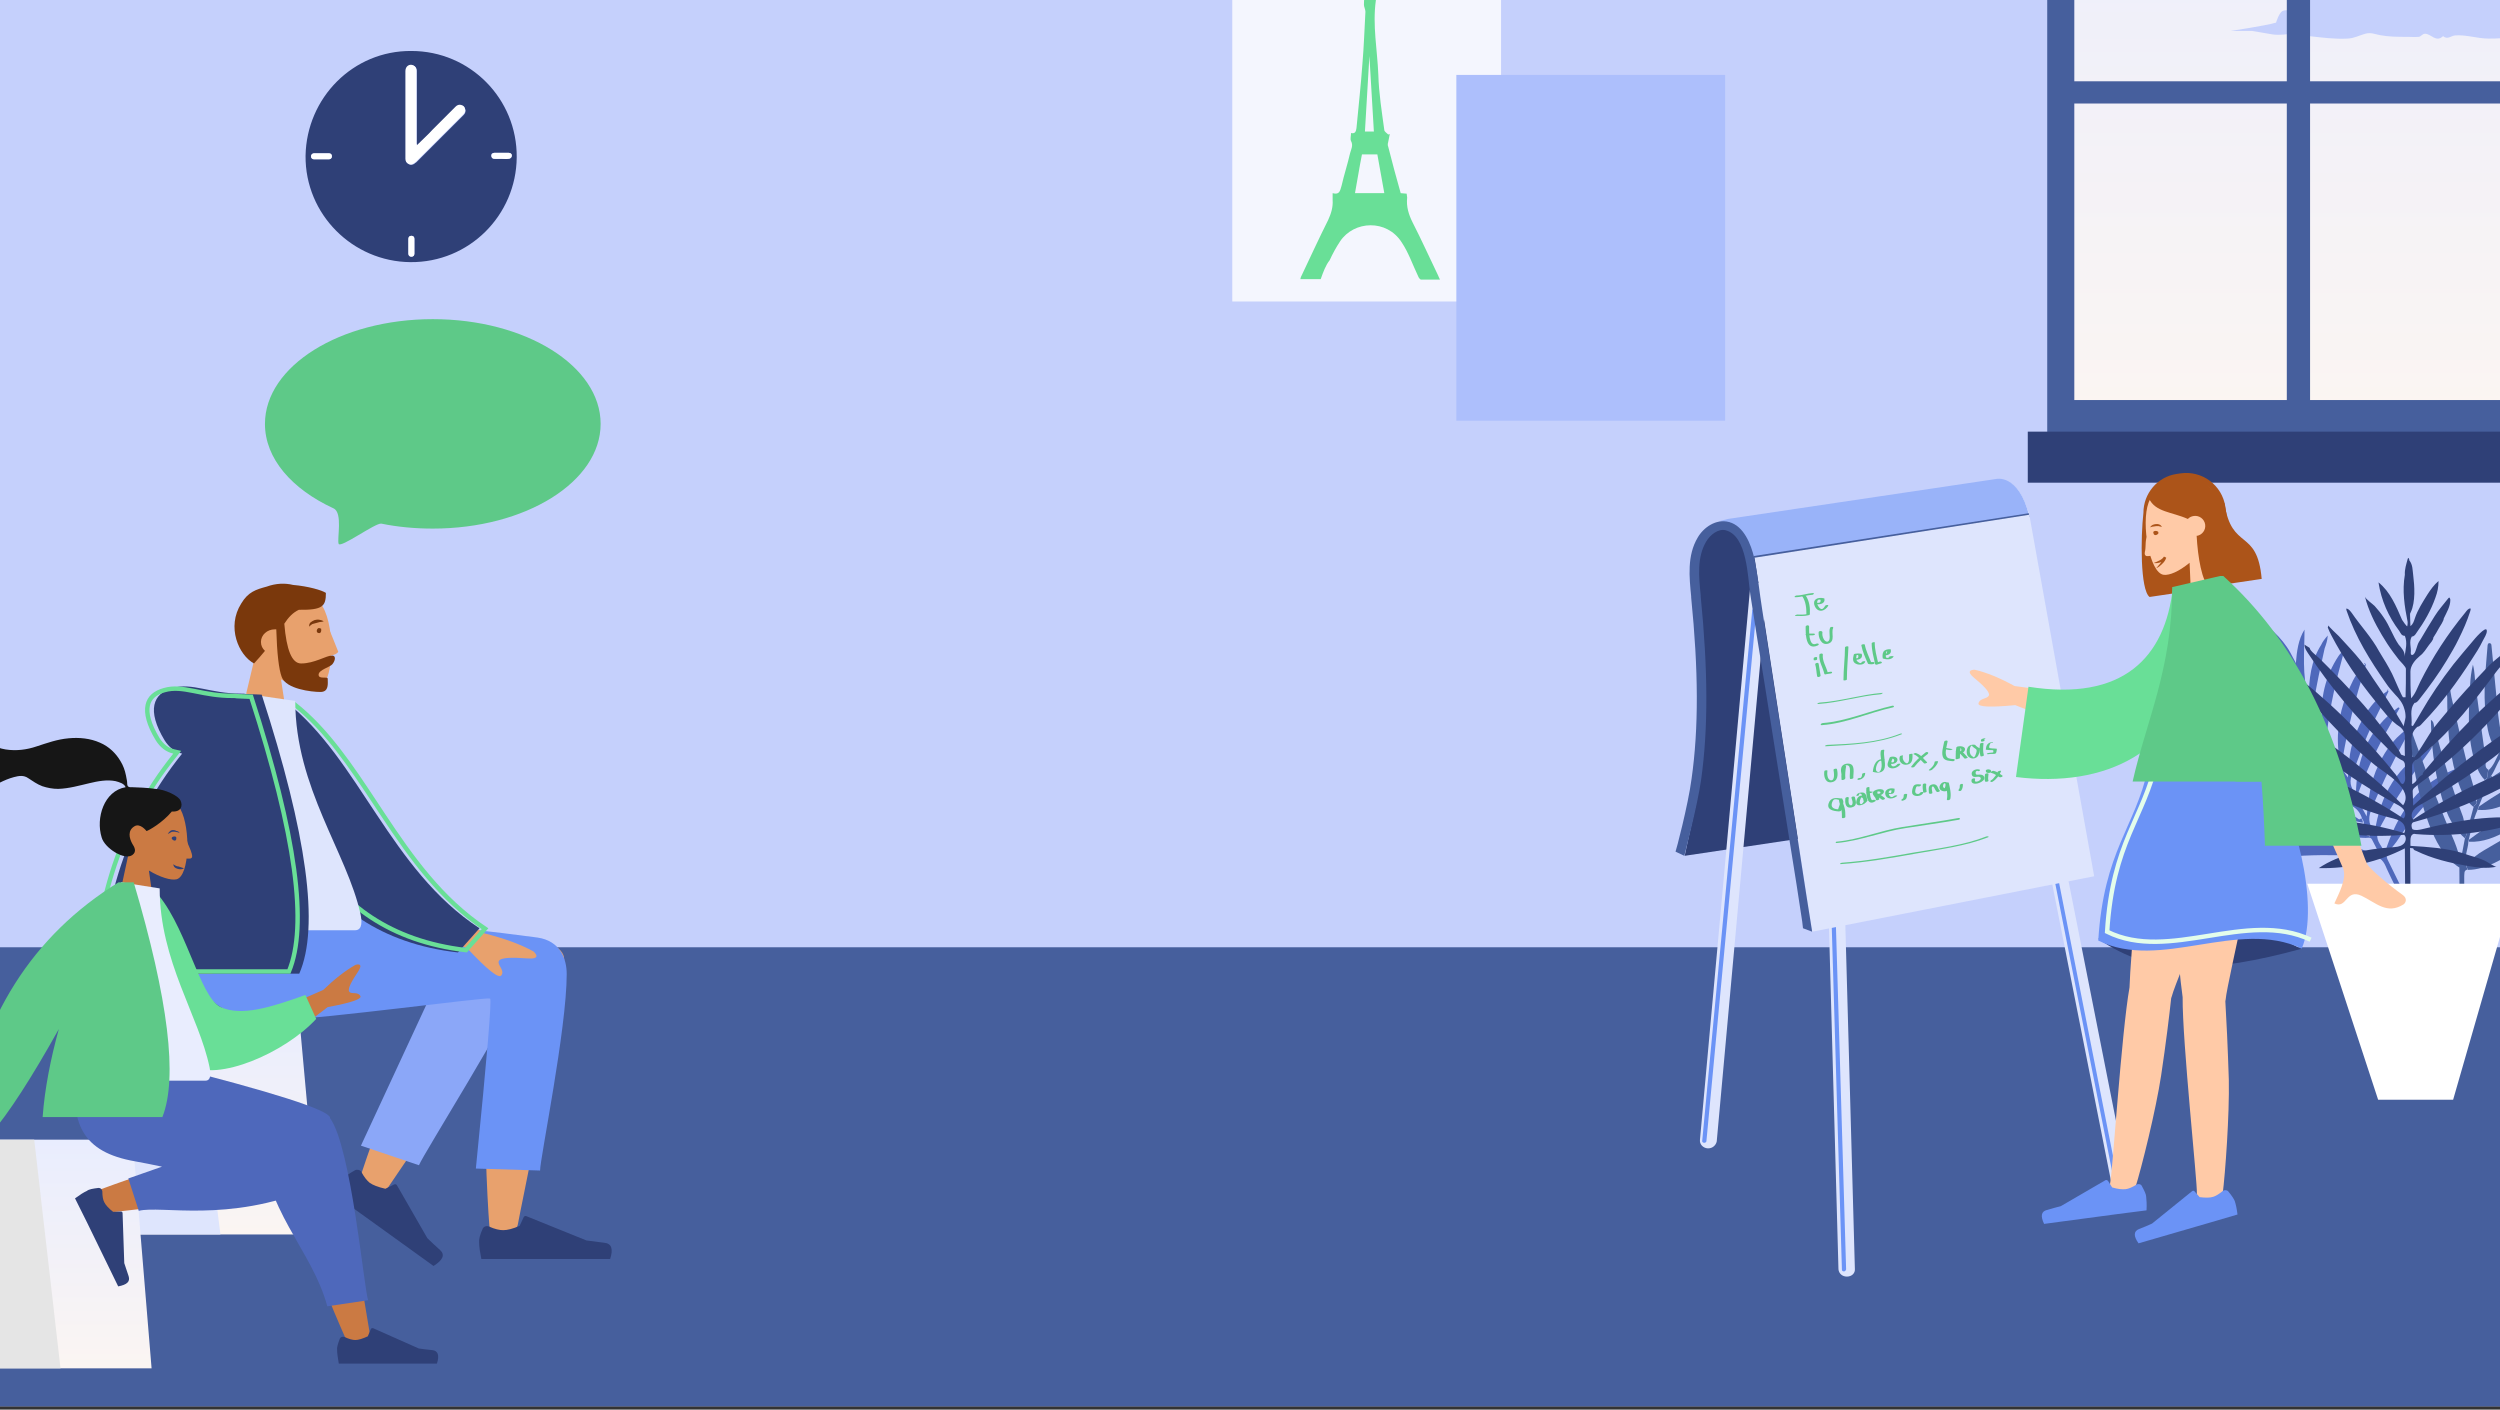 <svg width="282" height="159" viewBox="0 0 282 159" fill="none" xmlns="http://www.w3.org/2000/svg">
  <rect x="0" y="0" width="282" height="159" fill="#333333" stroke="none"/>
  <g clip-path="url(#clip0_2857_16770)">
  <path d="M282 -39.167H0V166.85H282V-39.167Z" fill="#C5D0FC"/>
  <path d="M282 106.85H0V159.333H282V106.85Z" fill="#465F9D"/>
  <path d="M285.682 -25.767H232.102V46.653H285.682V-25.767Z" fill="url(#paint0_linear_2857_16770)"/>
  <mask id="mask0_2857_16770" style="mask-type:alpha" maskUnits="userSpaceOnUse" x="232" y="-26" width="53" height="73">
  <path d="M284.35 -25.235H232.258V46.832H284.35V-25.235Z" fill="url(#paint1_radial_2857_16770)"/>
  </mask>
  <g mask="url(#mask0_2857_16770)">
  <path d="M297.745 3.648C297.745 3.648 295.474 3.413 294.024 3.217C293.633 3.021 293.084 2.903 292.536 2.864C292.379 2.629 292.34 2.277 291.909 2.12C291.322 1.885 290.891 1.963 290.695 2.042C290.499 2.12 290.382 0.397 289.011 0.201C287.64 0.005 287.679 0.162 286.779 0.201C286.779 0.201 286.348 -1.052 285.408 -1.17C284.507 -1.248 283.919 -0.661 283.802 -0.622C283.802 -0.622 283.684 -1.287 283.293 -1.327C282.901 -1.366 282.314 -1.052 282.314 -1.052C281.844 -1.444 281.922 -1.483 281.256 -1.601C280.59 -1.718 280.238 -1.013 280.238 -1.013C280.238 -1.013 280.081 -1.131 279.885 -1.405C279.689 -1.64 279.18 -1.836 278.632 -1.914C278.084 -1.953 277.849 -1.405 277.849 -1.444C277.849 -1.483 277.653 -1.757 277.379 -2.188C277.104 -2.58 276.086 -2.815 275.459 -2.697C274.833 -2.58 274.676 -1.953 274.676 -1.953C274.676 -1.953 274.089 -2.423 272.953 -3.167C271.817 -3.912 268.762 -4.068 267.274 -3.559C265.785 -3.05 264.297 -0.896 264.297 -0.896C264.297 -0.896 263.905 -1.209 263.67 -1.366C263.435 -1.522 263.004 -1.757 262.378 -1.327C261.751 -0.896 261.555 -0.073 261.555 -0.073C261.555 -0.073 260.889 -0.426 260.498 -0.465C260.106 -0.504 259.754 -0.426 259.244 -0.073C258.774 0.279 258.735 1.454 258.735 1.454C258.5 1.219 257.874 1.023 257.443 1.258C257.051 1.493 256.738 2.551 256.738 2.551C255.563 2.903 251.607 3.491 251.607 3.491H254.035C254.819 3.608 255.602 3.765 256.346 3.883C257.208 4 257.913 3.843 258.696 3.804C259.323 3.804 259.793 4 260.498 4.078C261.908 4.235 263.357 4.431 264.806 4.353C265.589 4.313 266.099 4 266.804 3.804C267.43 3.648 267.704 3.804 268.449 3.961C269.467 4.157 270.485 4.157 271.543 4.157C271.974 4.157 272.444 4.196 272.835 4.157C273.149 4.118 273.188 3.804 273.579 3.804C274.245 3.843 274.794 4.823 275.577 4.078C276.086 4.509 276.478 4.039 276.909 4C278.123 3.883 279.454 4.353 280.708 4.353C281.765 4.353 282.784 4.313 283.802 4.078C284.429 3.922 285.134 3.53 285.76 3.491C286.583 3.452 287.758 3.922 288.737 3.961C289.559 4 290.343 3.961 291.165 3.804C291.831 3.687 292.614 3.608 293.28 3.491H297.745V3.648Z" fill="#C5D0FC"/>
  </g>
  <path d="M230.927 -27.333V49.316H287.131V-27.333H230.927ZM257.952 45.125H233.982V11.677H257.952V45.125ZM257.952 9.17H233.982V-24.239H257.952V9.17ZM284.546 45.125H260.576V11.677H284.546V45.125ZM284.546 9.17H260.576V-24.239H284.546V9.17Z" fill="#465F9D"/>
  <path d="M289.598 48.689H228.733V54.447H289.598V48.689Z" fill="#2F4077"/>
  <path d="M267.744 96.359C267.665 96.437 267.587 96.515 267.509 96.594C264.963 96.476 262.456 96.398 259.91 96.515C258.461 96.594 257.012 96.711 255.484 96.789C258.03 94.635 263.827 94.439 267.744 96.359Z" fill="#4E68BB"/>
  <path d="M268.057 94.048C267.978 94.008 267.939 93.969 267.861 93.93C268.488 89.661 270.407 86.254 274.402 84.217C274.049 84.726 273.697 85.274 273.305 85.784C271.347 88.368 269.623 91.071 268.135 93.969C268.135 94.008 268.096 94.008 268.057 94.048Z" fill="#4E68BB"/>
  <path d="M266.334 92.285C266.451 92.442 266.529 92.599 266.529 92.795C264.61 92.403 262.691 92.129 260.772 91.933C258.853 91.737 256.894 91.659 254.936 91.502C255.406 91.306 255.837 91.11 256.307 90.954C258.618 90.249 260.968 90.405 263.239 91.11C264.101 91.385 264.924 91.855 265.785 92.207C265.942 92.285 266.138 92.599 266.334 92.285Z" fill="#4E68BB"/>
  <path d="M262.926 85.353C263.2 85.588 263.435 85.784 262.926 85.98C261.712 85.47 260.498 84.922 259.283 84.413C257.286 83.551 255.249 82.846 253.173 82.18C252.899 82.102 252.664 82.024 252.233 81.867C254.897 81.514 257.208 82.063 259.44 83.159C260.576 83.708 261.594 84.374 262.495 85.235C262.652 85.353 262.73 85.51 262.926 85.353Z" fill="#4E68BB"/>
  <path d="M265.864 89.818C265.824 89.778 265.785 89.7 265.746 89.661C265.785 85.627 267.195 82.219 270.524 79.791C270.564 79.83 270.642 79.83 270.681 79.869C270.133 80.809 269.624 81.788 269.075 82.728C267.822 85.039 266.764 87.389 265.864 89.818Z" fill="#4E68BB"/>
  <path d="M264.492 88.564C264.727 88.721 264.845 88.956 264.61 89.191C262.73 88.408 260.85 87.585 258.931 86.959C257.364 86.449 255.797 85.979 254.152 85.431C255.68 85.157 257.051 85.235 258.461 85.549C260.497 86.019 262.338 86.88 263.944 88.251C264.062 88.408 264.179 88.721 264.492 88.564Z" fill="#4E68BB"/>
  <path d="M262.417 82.689C262.025 82.729 261.908 82.454 261.908 82.141C262.104 81.945 261.947 81.749 261.908 81.554C261.712 78.851 262.26 76.305 263.788 73.994C263.905 73.838 263.984 73.681 264.219 73.603C264.375 73.799 264.258 73.994 264.219 74.19C263.474 76.893 262.848 79.635 262.495 82.454C262.495 82.533 262.417 82.611 262.417 82.689Z" fill="#4E68BB"/>
  <path d="M259.91 79.595C260.067 79.713 260.419 79.791 260.067 80.104C257.873 78.773 255.641 77.519 253.252 76.462C253.095 76.383 252.938 76.344 252.821 76.227C255.758 76.266 258.069 77.48 259.91 79.595Z" fill="#4E68BB"/>
  <path d="M266.686 74.856C266.725 74.817 266.725 74.778 266.764 74.778C266.843 74.856 266.804 74.895 266.725 74.934C266.764 74.895 266.686 74.856 266.686 74.856Z" fill="#4E68BB"/>
  <path d="M269.232 77.833C269.271 77.833 269.349 77.793 269.389 77.793C269.428 77.872 269.389 77.872 269.31 77.911C269.271 77.911 269.271 77.872 269.232 77.833Z" fill="#4E68BB"/>
  <path d="M259.949 71.018C259.244 72.154 259.087 73.407 258.97 74.856C258.97 74.739 258.774 74.425 258.696 74.269C258.578 74.034 258.461 73.838 258.343 73.603C258.108 73.172 257.834 72.78 257.521 72.389C256.894 71.605 256.15 70.9 255.288 70.391C255.367 70.509 255.367 70.704 255.484 70.861C255.602 71.057 255.758 71.253 255.876 71.488C256.463 72.389 257.012 73.329 257.599 74.229C257.717 74.386 258.617 75.796 258.422 75.914C258.382 75.953 258.343 75.953 258.343 75.992C258.343 75.992 258.304 75.992 258.304 75.953C257.482 74.974 256.463 74.19 255.288 73.642C255.092 73.564 254.857 73.368 254.466 73.603C256.189 74.974 257.677 76.501 259.205 77.989C259.518 78.499 259.949 78.969 259.988 79.634C260.145 79.752 260.497 79.83 260.145 80.144C260.967 80.927 261.242 82.024 261.672 83.042C260.497 81.789 259.205 80.731 257.717 79.948C255.993 79.047 253.957 78.577 252.821 78.812C255.562 80.065 258.187 81.397 260.732 82.964C261.751 83.59 262.573 84.295 263.004 85.431C263.278 85.666 263.513 85.862 263.004 86.058C263.2 86.254 263.513 86.332 263.592 86.606C263.748 87.35 264.336 87.899 264.61 88.604C264.845 88.76 264.962 88.995 264.727 89.23C265.158 89.544 265.276 89.974 265.432 90.64C263.709 89.426 262.025 88.604 260.106 88.212C258.226 87.82 255.406 88.016 254.505 88.721C254.74 88.76 254.897 88.76 255.092 88.799C258.108 89.152 261.085 89.7 264.022 90.444C265.158 90.719 266.098 91.149 266.451 92.364C266.568 92.52 266.647 92.677 266.647 92.873C266.882 93.304 267.156 93.734 267.352 94.361C263.161 92.716 259.127 92.52 255.288 94.988C255.367 95.027 255.406 95.066 255.445 95.027C259.244 94.596 263.043 94.283 266.842 94.518C267.077 94.518 267.391 94.4 267.547 94.674C267.861 95.262 268.174 95.889 268.527 96.633C268.174 96.515 267.978 96.476 267.822 96.437C267.743 96.515 267.665 96.594 267.587 96.672C268.566 96.594 268.918 97.22 269.232 98.004C269.937 99.531 270.72 101.019 271.464 102.547C271.542 102.743 271.621 102.939 271.895 102.821C272.169 102.704 272.012 102.508 271.934 102.312C271.895 102.194 271.817 102.077 271.777 101.959C270.955 100.314 270.172 98.669 269.349 97.024C269.153 96.633 269.192 96.359 269.427 96.045C269.819 95.575 270.25 95.105 270.563 94.596C271.66 92.873 273.031 91.384 274.362 89.896C275.381 88.76 276.477 87.664 277.496 86.567C272.796 88.134 270.407 91.737 268.997 96.241C268.762 95.458 268.017 94.949 268.174 94.087C268.096 94.048 268.057 94.009 267.978 93.969C267.273 93.225 267.038 92.442 267.469 91.384C268.801 88.094 270.367 84.961 272.13 81.867C270.328 82.885 269.153 84.452 268.292 86.293C267.391 88.134 267.156 90.092 266.96 92.089C266.607 91.345 266.059 90.719 265.981 89.896C265.942 89.857 265.902 89.779 265.863 89.739C265.315 89.074 264.923 88.408 265.276 87.468C265.785 86.214 266.216 84.961 266.725 83.708C267.508 81.749 268.527 79.909 269.427 77.989C269.388 77.95 269.388 77.95 269.349 77.911C267.352 79.243 266.255 81.24 265.472 83.473C265.002 84.844 264.923 86.254 264.845 87.703C264.14 86.724 264.101 86.528 264.257 85.509C264.532 83.864 264.884 82.259 265.276 80.614C265.746 78.694 266.333 76.814 266.882 74.934L266.842 74.895C266.02 75.6 265.511 76.501 265.08 77.48C263.983 79.791 263.513 82.259 263.787 84.804C263.827 85.039 263.827 85.274 263.827 85.509C263.317 84.609 262.612 83.825 262.534 82.768C262.142 82.807 262.025 82.533 262.025 82.219C261.829 81.749 261.672 81.279 261.398 80.849C261.085 80.339 260.928 79.909 261.007 79.282C261.281 77.206 261.79 75.169 262.221 73.133C262.377 72.702 262.534 72.271 262.573 71.684C262.221 72.075 261.986 72.389 261.829 72.741C260.654 74.582 260.458 76.619 260.419 78.734C259.636 76.149 259.949 73.564 259.949 71.018Z" fill="#4E68BB"/>
  <path d="M277.457 97.887C275.616 96.712 274.715 94.832 273.971 92.912C272.678 89.505 272.091 85.902 271.738 82.259C271.738 82.102 271.777 81.946 271.777 81.789C273.07 85.392 274.402 88.996 275.851 92.56C276.477 94.127 277.3 95.615 277.535 97.299C277.535 97.495 277.496 97.691 277.457 97.887Z" fill="#465F9D"/>
  <path d="M278.279 97.495C278.828 96.829 279.493 96.32 280.238 95.889C283.606 93.97 286.935 91.894 290.108 89.701C290.382 89.505 290.656 89.309 291.048 89.348C291.126 89.936 290.617 90.131 290.303 90.406C287.679 93.147 284.82 95.654 281.373 97.338C280.433 97.769 279.454 98.121 278.397 98.121C278.318 97.926 278.123 97.73 278.279 97.495Z" fill="#465F9D"/>
  <path d="M279.611 90.993C283.41 88.33 287.601 86.371 291.439 83.747C291.204 84.374 290.734 84.727 290.303 85.118C288.031 87.272 285.642 89.387 282.744 90.68C281.726 91.15 280.668 91.463 279.493 91.346C279.532 91.267 279.572 91.15 279.611 90.993Z" fill="#465F9D"/>
  <path d="M279.023 91.032C277.848 90.092 277.417 88.721 277.026 87.39C276.203 84.531 276.047 81.593 276.047 78.656C276.047 78.303 275.694 77.755 276.242 77.598C276.399 77.559 276.438 78.264 276.517 78.616C277.3 81.906 277.966 85.236 278.945 88.486C279.141 89.113 279.023 89.818 279.337 90.406C279.493 90.719 279.062 90.797 279.023 91.032Z" fill="#465F9D"/>
  <path d="M278.514 94.714C281.373 92.52 284.624 90.954 287.601 88.956C288.345 88.447 289.168 87.977 289.951 87.468C290.068 87.82 289.833 87.938 289.716 88.055C287.64 90.21 285.408 92.207 282.823 93.695C281.491 94.44 280.081 95.027 278.514 94.949C278.475 94.871 278.475 94.792 278.514 94.714Z" fill="#465F9D"/>
  <path d="M278.044 94.557C276.399 93.147 275.733 91.189 275.224 89.191C274.558 86.606 274.245 83.943 274.206 81.201C274.519 81.397 274.519 81.671 274.558 81.906C275.498 85.353 276.556 88.761 277.809 92.09C278.005 92.677 277.926 93.304 278.279 93.852C278.279 94.126 278.122 94.322 278.044 94.557Z" fill="#465F9D"/>
  <path d="M278.044 94.557C278.122 94.322 278.318 94.087 278.279 93.813C278.514 92.873 278.788 91.933 279.023 91.032C279.102 90.797 279.493 90.719 279.337 90.406C279.65 89.622 279.963 88.8 280.277 88.016C280.747 87.781 280.512 87.233 280.707 86.881C281.295 86.371 281.53 85.627 281.882 84.961C282.039 84.805 282.274 84.687 282.313 84.413C282.666 83.865 282.979 83.277 283.332 82.729C283.488 82.533 283.606 82.298 283.762 82.102C284.193 81.436 284.624 80.771 285.055 80.105C285.094 79.987 285.133 79.909 285.172 79.791C285.799 79.282 286.347 78.695 286.543 77.911C287.131 77.872 287.327 77.324 287.64 76.971C287.718 76.815 287.836 76.658 288.032 76.619C288.306 76.893 287.757 77.011 287.875 77.246C287.679 77.637 287.17 77.794 287.131 78.303C286.347 78.773 285.956 79.556 285.486 80.301C285.212 80.536 284.937 80.731 284.859 81.084C284.193 81.985 283.567 82.846 283.057 83.826C282.901 84.296 282.313 84.531 282.431 85.118C281.726 85.784 281.53 86.763 280.982 87.546C280.864 87.821 280.747 88.134 280.629 88.408C280.277 89.27 279.924 90.171 279.572 91.032C279.532 91.15 279.493 91.267 279.454 91.385C278.984 92.442 278.749 93.617 278.475 94.714C278.475 94.792 278.436 94.871 278.436 94.949C278.397 95.811 277.927 96.594 278.24 97.495C278.122 97.73 278.279 97.886 278.357 98.082C277.887 98.161 278.005 98.552 277.966 98.826C277.927 100.432 278.044 102.038 278.357 103.605C278.397 103.722 278.436 103.879 278.436 103.996C278.475 104.231 278.475 104.427 278.201 104.506C277.927 104.545 277.927 104.31 277.887 104.153C277.77 103.644 277.692 103.174 277.613 102.665C277.339 101.059 277.457 99.492 277.417 97.886C277.457 97.691 277.496 97.495 277.496 97.299C277.692 96.398 277.887 95.458 278.044 94.557Z" fill="#465F9D"/>
  <path d="M280.707 86.841C280.512 87.194 280.747 87.742 280.277 87.977C279.611 87.311 279.337 86.45 279.062 85.588C278.279 82.807 278.475 80.026 278.632 77.206C278.671 76.501 278.749 75.796 278.945 74.974C279.18 75.835 279.141 76.619 279.258 77.402C279.611 80.183 280.002 82.925 280.394 85.706C280.433 86.097 280.198 86.567 280.707 86.841Z" fill="#465F9D"/>
  <path d="M282.274 84.374C282.235 84.648 282.039 84.766 281.843 84.922C280.747 83.669 280.551 82.141 280.394 80.614C280.081 78.068 280.394 75.483 280.59 72.937C280.59 72.781 280.629 72.546 280.786 72.546C281.099 72.546 281.021 72.859 281.06 73.055C281.295 75.601 281.569 78.147 281.804 80.692C281.922 81.867 282.274 83.042 282.078 84.257C282.078 84.335 282.235 84.374 282.274 84.374Z" fill="#465F9D"/>
  <path d="M280.629 88.369C280.747 88.095 280.864 87.781 280.982 87.507C281.178 87.781 281.295 87.507 281.452 87.429C284.585 85.431 287.679 83.434 290.813 81.436C290.852 81.397 290.93 81.397 291.087 81.358C290.656 82.141 290.029 82.612 289.481 83.121C287.562 84.962 285.564 86.763 283.058 87.821C282.274 88.173 281.491 88.33 280.629 88.369Z" fill="#465F9D"/>
  <path d="M271.817 81.789L271.777 81.75C271.777 81.75 271.777 81.789 271.817 81.789Z" fill="#465F9D"/>
  <path d="M272.208 92.755C276.086 91.698 279.885 90.17 283.41 88.212C284.859 87.429 286.308 86.528 287.483 85.353C282.078 86.959 276.947 89.348 272.208 92.442C271.934 92.168 272.012 91.698 272.247 91.385C272.482 91.071 272.835 90.875 273.187 90.68C277.652 88.212 281.804 85.275 285.603 81.867C286.465 81.084 287.327 80.261 287.953 79.282C287.757 79.4 287.601 79.478 287.405 79.595C281.922 82.768 276.83 86.567 272.208 90.875C272.208 90.484 272.169 90.131 272.169 89.74C272.169 89.309 272.052 89.113 272.365 88.839C272.874 88.369 273.501 87.977 274.049 87.546C275.146 86.645 276.242 85.745 277.3 84.805C279.415 82.885 281.373 80.849 283.175 78.695C283.332 78.499 284.076 77.833 284.076 77.559C284.507 77.01 285.133 76.384 285.447 75.757C285.486 75.64 284.977 75.835 284.937 75.835C284.663 75.953 284.428 76.188 284.193 76.384C283.292 77.05 282.509 77.715 281.647 78.46C280.668 79.321 279.689 80.222 278.749 81.162C276.869 83.042 275.107 85.04 273.383 87.076C273.305 87.194 273.266 87.272 273.266 87.39C272.757 87.585 272.6 88.251 272.091 88.447C272.091 87.938 272.091 87.429 272.091 86.92C272.091 86.489 272.012 86.097 272.404 85.784C272.404 85.666 272.404 85.588 272.404 85.47C272.404 85.549 272.404 85.666 272.404 85.745C272.678 85.784 273.344 85.04 273.579 84.844C276.634 82.298 279.18 79.008 281.53 75.835C282.235 74.895 283.371 73.916 283.488 72.702C283.488 72.859 282.666 73.407 282.509 73.564C281.961 74.073 281.334 74.504 280.786 75.052C280.316 75.522 279.885 76.031 279.415 76.501C278.592 77.363 277.77 78.264 276.987 79.165C276.164 80.144 275.263 81.162 274.441 82.22C274.206 82.494 272.443 85.47 272.326 85.431C272.247 85.392 272.091 85.392 272.091 85.353C272.169 84.217 271.582 82.925 272.678 81.985C272.992 81.945 273.148 81.671 273.344 81.475C275.42 79.321 277.182 76.932 278.788 74.425C279.219 73.76 279.689 73.055 280.042 72.31C280.198 71.997 280.551 71.488 280.512 71.135C280.472 70.47 279.023 72.193 278.906 72.35C278.162 73.211 277.457 74.073 276.752 74.935C275.381 76.697 274.127 78.538 273.031 80.457C272.757 80.966 272.443 81.436 272.169 81.906C272.13 81.867 272.052 81.867 272.012 81.828C272.13 80.966 271.738 80.065 272.365 79.282C272.6 79.282 272.717 79.086 272.835 78.969C273.971 77.52 275.067 76.031 276.007 74.465C276.477 73.681 276.947 72.898 277.339 72.075C277.848 71.057 278.279 70.078 278.632 68.981C278.671 68.864 278.71 68.746 278.671 68.629C278.397 68.629 278.24 68.903 278.083 69.099C276.086 71.527 274.402 74.112 272.992 76.932C272.678 77.559 272.482 78.225 271.973 78.773C271.895 77.755 271.895 76.775 271.895 75.757C271.895 75.052 272.443 74.425 272.952 73.995C273.383 73.681 273.657 73.211 273.971 72.78C274.127 72.545 274.48 72.232 274.48 71.919C274.715 71.566 274.911 71.214 275.107 70.861C275.263 70.587 275.655 70.039 275.655 69.765C275.968 69.099 276.399 68.433 276.399 67.65C276.36 67.493 276.321 67.297 276.164 67.493C275.655 68.159 275.067 68.785 274.637 69.49C274.088 70.352 273.579 71.214 273.07 72.075C272.913 72.31 272.757 72.545 272.678 72.82C272.6 73.015 272.404 73.955 272.052 73.877C271.934 73.838 271.934 73.76 271.934 73.642C272.012 73.015 271.699 72.389 272.052 71.801C272.287 71.801 272.443 71.605 272.561 71.41C273.462 70.156 274.206 68.864 274.715 67.415C274.95 66.788 275.067 66.2 275.067 65.535C274.558 65.965 274.167 66.514 273.814 67.062C273.305 67.885 272.717 68.785 272.404 69.725C272.287 70.078 272.208 70.391 271.895 70.626C271.895 70.235 271.856 69.843 271.856 69.451C271.856 69.373 271.856 69.295 271.856 69.255C271.856 69.177 271.895 69.138 271.934 69.06C272.482 67.885 272.365 66.122 272.208 64.869C272.13 64.32 272.169 63.694 271.777 63.224C271.777 63.145 271.738 63.067 271.738 63.028C271.621 62.832 271.621 62.989 271.582 63.067C271.425 63.655 271.229 64.242 271.268 64.83C270.955 66.631 271.229 68.394 271.582 70.156C271.582 70.313 271.582 70.47 271.542 70.626C271.542 70.783 270.994 70 270.955 69.921C270.289 68.394 269.623 66.749 268.292 65.691C268.605 67.728 269.427 69.569 270.642 71.175C270.798 71.41 270.877 71.723 271.268 71.723C271.582 72.506 271.347 73.29 271.229 74.073C271.307 73.485 270.877 73.094 270.563 72.702C269.897 71.723 269.545 70.587 268.879 69.647C268.566 69.177 268.213 68.746 267.861 68.355C267.626 68.12 266.842 67.571 266.764 67.297C267.156 68.825 267.861 70.274 268.683 71.645C269.075 72.31 269.506 72.976 269.976 73.603C270.172 73.877 270.407 74.151 270.602 74.425C270.759 74.621 271.386 75.209 271.386 75.444C271.386 76.501 271.386 77.598 271.347 78.655C271.268 78.655 271.19 78.655 271.072 78.655C270.955 78.655 269.976 76.266 269.819 75.992C269.388 75.13 268.879 74.308 268.37 73.485C267.508 71.88 266.294 70.626 265.276 69.138C265.119 68.942 264.962 68.707 264.688 68.629C264.649 68.707 264.649 68.785 264.688 68.864C265.707 71.88 267.352 74.504 269.153 77.089C269.467 77.559 269.78 77.911 270.172 78.342C270.602 78.773 271.033 79.321 271.19 79.909C271.307 80.222 271.347 80.575 271.347 80.888C271.347 81.084 271.112 81.828 271.151 81.945C271.033 81.75 270.955 81.593 270.837 81.397C269.976 79.909 269.036 78.499 268.057 77.089C267.469 76.266 266.96 75.365 266.333 74.582C265.55 73.603 264.649 72.663 263.827 71.762C263.709 71.645 262.612 70.626 262.652 70.548C262.612 70.705 262.573 70.744 262.573 70.783C262.691 71.057 262.808 71.37 262.965 71.645C264.336 74.269 266.02 76.736 267.9 79.047C268.762 80.105 269.584 81.28 270.759 82.024C271.151 82.376 271.307 82.768 271.268 83.316C271.229 83.982 271.268 84.609 271.268 85.275C271.112 85.235 270.994 85.157 270.837 85.118C270.642 84.648 270.289 84.256 270.015 83.825C268.605 81.828 267.077 79.987 265.432 78.185C264.61 77.285 263.748 76.384 262.887 75.522C262.456 75.091 262.025 74.66 261.594 74.23C261.398 74.034 260.537 73.407 260.537 73.094C260.458 73.015 259.949 72.741 259.949 72.702C259.949 73.172 260.184 73.407 260.341 73.681C262.847 77.48 265.746 80.927 268.997 84.1C269.623 84.726 270.211 85.431 271.072 85.823C271.112 85.862 271.151 85.901 271.19 85.98C271.347 86.136 271.268 86.959 271.268 87.194C271.268 87.468 271.347 87.82 271.268 88.095C271.229 88.212 271.112 88.525 270.916 88.408C270.877 88.369 270.837 88.33 270.798 88.29C270.563 87.899 270.328 87.429 270.015 87.115C269.584 86.567 269.114 86.019 268.644 85.47C267.743 84.413 266.764 83.355 265.785 82.337C263.827 80.3 261.712 78.381 259.518 76.619C258.97 76.188 258.461 75.796 257.912 75.365C258.187 76.227 258.774 76.932 259.322 77.598C260.38 78.851 261.477 80.065 262.612 81.28C264.297 83.081 266.059 84.844 267.978 86.371C269.075 87.233 272.326 89.035 271.072 90.836C266.607 86.489 261.555 82.69 256.111 79.635C255.915 79.517 255.641 79.478 255.602 79.674C259.949 84.021 264.923 87.781 270.328 90.719C270.642 90.875 270.955 91.071 271.151 91.345C271.347 91.62 271.386 92.09 271.112 92.325C266.412 89.23 261.281 86.88 255.876 85.314C256.855 86.41 258.147 87.155 259.44 87.899C262.691 89.661 266.059 91.345 269.662 92.246C270.093 92.364 270.563 92.442 270.916 92.755C271.268 93.03 271.425 93.578 271.19 93.97C266.921 92.677 262.417 92.207 257.991 92.56C262.221 94.009 266.725 94.557 271.19 94.165C271.503 94.44 271.386 95.027 271.033 95.262C270.681 95.536 270.25 95.536 269.819 95.575C266.921 95.771 263.944 96.32 261.555 97.925C264.923 98.004 268.292 97.22 271.268 95.693C271.268 97.612 271.307 99.57 271.307 101.49C271.307 101.685 271.347 101.96 271.542 101.999C271.817 102.038 271.895 101.685 271.895 101.411C271.895 99.492 271.895 97.573 271.856 95.654C271.973 95.654 272.091 95.693 272.208 95.693C272.247 95.85 272.365 95.928 272.522 95.967C274.362 96.868 276.36 97.338 278.397 97.69C279.415 97.847 280.472 98.004 281.608 97.769C281.412 97.808 280.472 97.142 280.237 97.064C279.728 96.829 279.18 96.672 278.632 96.515C278.318 96.398 278.005 96.32 277.692 96.202C275.851 95.654 273.892 95.536 271.973 95.419C271.934 95.419 271.895 95.419 271.895 95.38C271.895 95.184 271.895 95.027 271.895 94.831C271.895 94.557 271.934 94.205 272.208 94.087C272.287 94.048 272.404 94.048 272.522 94.087C276.83 94.44 281.256 93.852 285.329 92.403C281.295 91.815 277.182 92.56 273.187 93.539C272.835 93.617 272.443 93.695 272.13 93.539C272.052 93.46 271.895 92.912 272.208 92.755Z" fill="#2F4077"/>
  <path d="M260.263 99.688H283.724L276.713 124.049H268.253L260.263 99.688Z" fill="white"/>
  <path d="M16.306 113.905H33.674L35.979 139.25H10.091L16.306 113.905Z" fill="url(#paint2_linear_2857_16770)"/>
  <path d="M16.306 113.905H21.656L24.867 139.25H10.091L16.306 113.905Z" fill="#DEE5FD"/>
  <path d="M52.195 107.773C51.207 109.268 48.779 113.455 46.227 118.389C44.745 121.268 42.811 126.202 40.506 133.155L43.47 134.389C48.82 126.576 52.771 120.558 55.405 116.296C55.241 117.567 55.117 118.913 54.953 120.296C54.459 125.043 54.953 135.286 55.199 138.239C55.364 140.108 58.163 139.623 58.41 138.127C58.657 136.632 63.637 113.119 63.637 108.184C63.637 106.315 59.027 104.782 57.175 107.063C55.652 106.053 53.512 105.792 52.195 107.773Z" fill="#E8A16D"/>
  <path d="M47.257 131.437C47.833 130.054 57.423 114.839 59.316 110.129C60.139 108.073 53.307 103.774 50.879 107.326L40.713 129.231L47.257 131.437Z" fill="#8BA7F8"/>
  <path d="M60.633 105.756C56.599 105.195 48.203 104.261 35.362 102.84H20.381C20.628 111.027 23.838 115.326 31.576 115.064C36.926 114.877 54.829 112.448 55.282 112.634C55.488 112.709 54.953 119.102 53.677 131.812L60.921 132.036C60.921 130.653 63.925 116.074 63.925 109.868C63.925 108.149 63.184 106.13 60.633 105.756Z" fill="#6B93F6"/>
  <path d="M54.459 138.576C54.583 138.352 54.871 138.239 55.159 138.352C55.817 138.651 56.352 138.763 56.764 138.763C57.217 138.763 57.834 138.613 58.616 138.277L59.069 137.305C59.11 137.193 59.275 137.118 59.398 137.193L66.148 139.922C66.683 139.996 67.382 140.071 68.165 140.183C68.988 140.258 69.193 140.894 68.823 142.015C59.686 142.015 54.83 142.015 54.295 142.015C54.13 141.193 54.048 140.595 54.048 140.183C54.007 139.809 54.13 139.286 54.459 138.576C54.459 138.576 54.418 138.576 54.459 138.576Z" fill="#2F4077"/>
  <path d="M40.054 131.999C40.301 131.886 40.63 131.961 40.754 132.185C41.083 132.784 41.412 133.195 41.7 133.419C42.071 133.681 42.647 133.905 43.47 134.092L44.458 133.606C44.581 133.531 44.746 133.606 44.787 133.718L48.203 139.662C48.574 140.036 49.068 140.484 49.644 141.008C50.22 141.531 49.973 142.129 48.903 142.802C41.742 137.643 37.955 134.914 37.502 134.615C37.955 133.905 38.284 133.382 38.572 133.045C38.861 132.746 39.313 132.41 40.054 131.999C40.054 131.999 40.013 132.036 40.054 131.999Z" fill="#2F4077"/>
  <path d="M26.553 83.364H32.727L31.698 76.635C33.385 77.532 34.99 77.981 35.772 77.794C37.707 77.345 37.871 70.915 36.39 68.411C34.908 65.869 27.212 64.785 26.841 69.794C26.718 71.551 27.5 73.084 28.693 74.355L26.553 83.364Z" fill="#E8A16D"/>
  <path d="M33.715 68.784C36.432 68.821 36.761 68.372 36.761 66.877C36.308 66.578 34.786 66.129 33.057 65.98C32.152 65.756 31.123 65.793 30.094 66.167C28.859 66.503 27.995 66.765 27.213 68.073C25.525 70.727 26.925 73.905 28.653 74.839C29.106 74.353 29.517 73.868 29.888 73.419C29.6 73.157 29.435 72.821 29.435 72.41C29.435 71.625 30.135 70.989 30.999 70.989C31.081 70.989 31.123 70.989 31.164 70.989C31.246 73.718 31.452 75.512 31.781 76.372C32.275 77.718 35.115 78.054 36.144 78.054C37.132 78.054 36.967 77.082 36.967 76.559C36.967 76.26 35.938 76.671 35.938 76.11C35.938 75.55 37.255 75.251 37.502 74.914C37.831 74.503 37.914 73.942 37.461 73.942C36.802 73.942 35.485 74.839 33.962 74.839C32.934 74.839 32.316 73.344 32.069 70.354C32.522 69.643 33.057 69.083 33.715 68.784Z" fill="#7A380C"/>
  <path d="M35.978 70.837C35.731 70.874 35.608 71.323 35.896 71.398C36.225 71.51 36.266 71.136 36.225 70.912C36.143 70.874 36.06 70.874 35.978 70.837Z" fill="#7A380C"/>
  <path d="M37.09 70.95C37.172 70.988 37.954 73.044 38.16 73.53C37.831 73.941 37.296 73.941 36.843 73.904C36.802 72.857 36.761 71.848 37.131 70.95" fill="#E8A16D"/>
  <path d="M34.908 70.691C34.825 70.542 34.908 70.318 35.031 70.205C35.155 70.093 35.319 70.019 35.484 69.944C35.648 69.906 35.813 69.869 36.019 69.906C36.184 69.944 36.389 69.981 36.513 70.093C36.348 70.131 36.184 70.168 36.06 70.168C35.895 70.205 35.772 70.243 35.648 70.28C35.525 70.318 35.36 70.355 35.237 70.392C35.113 70.467 34.99 70.542 34.908 70.691Z" fill="#7A380C"/>
  <path d="M18.24 109.831H24.002C22.891 108.149 22.109 105.457 21.615 101.756C20.422 104.859 19.31 107.551 18.24 109.831Z" fill="#E8A16D"/>
  <path d="M44.54 103.885L52.689 106.951C54.994 109.418 56.27 110.427 56.558 110.016C56.969 109.418 56.064 108.857 56.27 108.409C56.475 107.96 57.998 107.997 59.48 108.11C60.962 108.222 60.509 107.624 60.179 107.325C58.698 106.502 56.805 105.829 54.582 105.269L46.351 99.773L44.54 103.885ZM11.45 114.951C11.079 115.623 8.363 117.679 6.47 118.876C5.729 119.362 6.017 119.96 6.305 120.109C8.651 121.418 10.174 119.885 12.19 119.025C14.413 118.091 14.207 120.745 15.977 120.035C15.442 118.95 14.166 116.894 14.783 115.549C15.03 114.951 16.841 109.792 20.175 100.035L14.783 99.998C13.055 109.044 11.943 114.016 11.45 114.951Z" fill="#E8A16D"/>
  <path d="M51.661 107.438L54.089 104.709C43.964 98.093 40.548 85.645 32.276 79.177L30.053 79.514C29.724 90.243 34.087 105.457 51.661 107.438Z" fill="#2F4077"/>
  <path d="M43.279 92.026C46.383 96.698 49.734 101.427 54.71 104.759L52.56 107.175C43.928 106.166 38.549 101.929 35.357 96.627C32.185 91.358 31.166 85.021 31.297 79.73L33.206 79.441C36.891 82.351 39.606 86.463 42.43 90.742C42.712 91.168 42.995 91.597 43.279 92.026Z" stroke="#69DF97" stroke-width="0.5"/>
  <path d="M27.624 78.242L33.304 79.064C33.304 88.858 39.189 96.26 40.671 103.138C40.794 103.736 40.959 104.932 40.054 104.932C35.856 104.932 29.27 104.932 20.339 104.932C21.286 93.568 22.932 85.12 27.624 78.242Z" fill="#DEE5FD"/>
  <path d="M11.367 114.727H15.607C16.43 113.381 17.335 111.774 18.241 109.83H33.757C36.062 104.559 34.621 94.092 29.518 78.354L27.748 78.279C27.583 78.242 27.419 78.242 27.213 78.242C23.673 78.242 21.698 76.971 19.475 77.606C17.253 78.204 16.512 80.111 18.57 83.513C19.064 84.298 19.722 84.821 20.545 85.008C14.001 93.12 10.956 103.064 11.367 114.727Z" fill="#2F4077"/>
  <path d="M17.241 109.58H17.081L17.014 109.724C16.14 111.601 15.266 113.162 14.466 114.477H10.609C10.25 102.97 13.284 93.168 19.74 85.165L19.992 84.853L19.601 84.764C18.855 84.595 18.248 84.121 17.783 83.382C16.766 81.7 16.476 80.443 16.662 79.56C16.843 78.703 17.488 78.131 18.54 77.848L18.54 77.848L18.544 77.847C19.592 77.547 20.588 77.693 21.802 77.931C21.929 77.956 22.058 77.982 22.189 78.008C23.309 78.233 24.603 78.492 26.213 78.492C26.424 78.492 26.56 78.493 26.692 78.523L26.715 78.528L26.737 78.529L28.333 78.597C30.852 86.385 32.465 92.865 33.167 98.051C33.862 103.18 33.66 107.009 32.592 109.58H17.241Z" stroke="#69DF97" stroke-width="0.5"/>
  <path d="M29.887 47.813C29.887 51.738 32.932 55.177 37.624 57.345C38.694 57.831 37.995 60.822 38.2 61.345C38.406 61.868 42.357 58.953 43.016 59.065C44.827 59.439 46.802 59.626 48.819 59.626C59.273 59.626 67.751 54.355 67.751 47.813C67.751 41.271 59.273 36 48.819 36C38.365 36 29.887 41.308 29.887 47.813Z" fill="#5EC988"/>
  <path d="M-1.087 128.556H14.969L17.099 154.351H-6.832L-1.087 128.556Z" fill="url(#paint3_linear_2857_16770)"/>
  <path d="M-1.087 128.556H3.859L6.827 154.351H-6.832L-1.087 128.556Z" fill="#E5E5E5"/>
  <path d="M12.876 103.826H17.594L16.795 98.195C18.05 98.956 19.306 99.336 19.915 99.184C21.398 98.803 21.512 93.439 20.371 91.308C19.23 89.178 13.371 88.264 13.104 92.45C12.99 93.895 13.599 95.227 14.512 96.254L12.876 103.826Z" fill="#CB7A43"/>
  <path d="M20.371 90.319C20.637 90.89 20.447 91.613 19.382 91.537C18.317 92.83 16.718 93.705 16.528 93.743C16.528 93.743 15.805 92.792 15.159 93.21C14.398 93.667 14.55 94.504 14.93 95.189C15.159 95.531 15.463 96.064 14.93 96.445C14.055 97.091 11.81 95.683 11.468 94.466C10.783 92.259 11.734 89.216 14.169 88.797C14.017 88.379 13.447 88.226 13.028 88.112C12.077 87.922 11.05 88.112 10.098 88.341C8.957 88.607 7.778 88.949 6.56 88.987C5.951 88.987 5.343 88.873 4.772 88.683C4.163 88.455 3.707 88.112 3.174 87.77C2.679 87.427 2.147 87.504 1.576 87.656C1.005 87.808 0.473 88.036 -0.06 88.302C-1.163 88.873 -2.191 89.596 -3.37 90.015C-4.245 90.319 -5.196 90.509 -6.109 90.509C-7.745 90.547 -9.686 90.205 -10.751 88.797C-11.474 87.846 -11.474 86.666 -11.055 85.601C-10.637 84.612 -9.914 83.889 -9.039 83.319C-8.088 82.672 -7.06 82.215 -5.919 82.139C-4.702 82.063 -3.522 82.443 -2.495 83.09C-1.468 83.699 -0.593 84.346 0.625 84.536C1.804 84.726 3.022 84.574 4.125 84.194C5.305 83.813 6.446 83.394 7.74 83.28C8.919 83.166 10.175 83.28 11.278 83.775C12.267 84.194 13.066 84.954 13.599 85.868C13.903 86.362 14.093 86.895 14.207 87.466C14.245 87.656 14.284 87.846 14.322 88.074C14.36 88.264 14.322 88.493 14.398 88.645C14.512 88.835 14.74 88.797 14.93 88.797C15.235 88.797 16.909 88.873 17.517 88.987C18.545 89.025 20.143 89.748 20.371 90.319Z" fill="#161616"/>
  <path d="M41.867 151.345C39.775 138.524 38.025 130.077 37.036 127.49C36.389 125.778 31.405 125.968 31.975 129.431C32.204 130.876 33.155 134.719 34.41 139.094C35.133 141.644 36.959 146.513 39.471 152.068L41.867 151.345ZM11.012 136.926C11.887 136.812 22.198 135.708 29.464 134.681C32.394 134.263 30.796 128.784 27.79 129.355C26.763 129.545 25.698 129.773 24.556 130.001C20.676 130.8 12.572 133.654 10.289 134.567C8.843 135.176 9.794 137.116 11.012 136.926Z" fill="#CB7A43"/>
  <path d="M29.692 128.517C29.54 136.317 35.171 140.844 36.921 147.35L41.525 146.666C41.068 145.448 39.622 129.392 37.225 126.12C37.225 126.12 37.225 126.12 37.225 126.082C37.225 126.082 37.225 126.082 37.225 126.044C36.959 125.169 30.796 123.191 18.735 120.147H17.251V121.517L29.73 127.871C29.654 128.061 29.654 128.289 29.692 128.517Z" fill="#4E68BB"/>
  <path d="M14.474 132.931L15.653 136.583C18.164 135.937 25.697 137.991 35.209 134.034C35.247 133.996 35.285 133.958 35.323 133.882C37.073 132.627 38.062 127.795 34.943 126.425C30.225 124.409 21.132 120.604 19.382 120.071H8.691C7.701 126.844 9.375 129.963 15.197 130.991C16.11 131.143 17.137 131.371 18.278 131.599L14.474 132.931Z" fill="#4E68BB"/>
  <path d="M11.126 133.996C11.354 133.996 11.506 134.148 11.544 134.377C11.544 134.947 11.62 135.366 11.772 135.632C11.925 135.936 12.267 136.317 12.762 136.697L13.637 136.659C13.751 136.659 13.827 136.735 13.827 136.85L14.017 142.48C14.131 142.861 14.322 143.355 14.512 143.964C14.702 144.573 14.322 144.915 13.332 145.106C10.289 138.828 8.653 135.518 8.462 135.176C9.033 134.757 9.452 134.491 9.794 134.339C10.022 134.148 10.479 134.072 11.126 133.996C11.126 133.996 11.088 133.996 11.126 133.996Z" fill="#2F4077"/>
  <path d="M38.329 151.003C38.405 150.813 38.633 150.737 38.861 150.813C39.356 151.041 39.774 151.155 40.079 151.155C40.421 151.155 40.916 151.003 41.486 150.737L41.829 149.938C41.867 149.824 41.981 149.786 42.095 149.824L47.231 152.106C47.65 152.182 48.145 152.221 48.791 152.297C49.4 152.373 49.59 152.867 49.286 153.818C42.324 153.818 38.633 153.818 38.215 153.818C38.1 153.134 38.024 152.639 38.024 152.259C37.986 152.03 38.1 151.612 38.329 151.003Z" fill="#2F4077"/>
  <path d="M31.633 117.674L36.959 113.603C39.623 113.109 40.84 112.69 40.65 112.348C40.346 111.815 39.623 112.196 39.394 111.853C39.166 111.511 39.775 110.522 40.383 109.609C40.992 108.695 40.422 108.733 40.079 108.848C38.938 109.494 37.72 110.446 36.465 111.663L29.35 114.783L31.633 117.674ZM-4.283 127.452C-4.663 127.947 -7.022 129.278 -8.658 129.963C-9.305 130.23 -9.153 130.8 -8.963 130.953C-7.441 132.36 -6.033 131.333 -4.359 130.914C-2.571 130.458 -3.103 132.627 -1.696 132.284C-1.924 131.295 -2.533 129.431 -1.886 128.403C-1.582 127.947 0.587 123.952 4.62 116.419L0.587 115.62C-2.114 122.811 -3.75 126.729 -4.283 127.452Z" fill="#CB7A43"/>
  <path d="M21.436 120.185C24.518 122.05 32.127 118.778 35.666 114.935L34.448 112.234C30.529 113.641 27.22 114.669 24.899 113.603C22.426 112.462 20.942 103.863 17.213 100.249L15.501 100.553C15.387 106.603 16.529 117.218 21.436 120.185Z" fill="#69DF97"/>
  <path d="M13.675 99.526L18.012 100.211C18.012 108.429 22.464 114.631 23.643 120.414C23.757 120.908 23.871 121.897 23.186 121.897C19.991 121.897 14.969 121.897 8.158 121.897C8.881 112.386 10.099 105.271 13.675 99.526Z" fill="#E9EDFE"/>
  <path d="M4.81 126.006H18.316C20.067 121.593 19.001 112.766 15.082 99.526H13.408H13.37C3.669 105.499 -2.229 114.783 -4.245 127.376L-1.087 127.985C1.005 125.55 3.554 121.593 6.636 116.076C5.723 119.386 5.038 122.811 4.81 126.006Z" fill="#5EC988"/>
  <path d="M19.648 94.352C18.849 94.466 20.029 95.303 19.877 94.428C19.8 94.352 19.724 94.352 19.648 94.352Z" fill="#2F4077"/>
  <path d="M21.094 94.846C21.208 95.341 21.512 95.798 21.626 96.292C21.817 96.977 21.436 96.863 20.751 96.825C20.713 96.14 20.942 95.493 21.094 94.846Z" fill="#CB7A43"/>
  <path d="M20.257 93.972C20.143 93.895 20.029 93.857 19.915 93.857C19.8 93.819 19.686 93.819 19.572 93.819C19.458 93.819 19.382 93.819 19.268 93.895C19.154 93.933 19.078 94.048 18.925 94.048C19.001 93.933 19.078 93.857 19.154 93.781C19.23 93.667 19.42 93.629 19.534 93.629C19.686 93.629 19.8 93.667 19.915 93.743C20.067 93.743 20.181 93.819 20.257 93.972Z" fill="#2F4077"/>
  <path d="M19.572 97.472C19.648 97.586 19.724 97.586 19.838 97.662C19.915 97.7 20.029 97.738 20.143 97.738C20.333 97.814 20.561 97.852 20.752 97.966C20.523 98.08 20.257 98.08 20.029 98.004C19.915 97.966 19.8 97.928 19.686 97.814C19.61 97.738 19.534 97.586 19.572 97.472Z" fill="#2F4077"/>
  <path d="M190.033 96.535L221.113 91.883L222.705 79.41L223.007 72.373L222.146 58.102L195.027 58.884L192.358 60.448L191.066 64.709L191.927 72.06L192.229 79.176L191.927 84.923L191.282 90.749L190.033 96.535Z" fill="#2F4077"/>
  <path d="M221.111 91.882L220.035 91.648C220.035 91.609 221.498 86.135 221.886 83.163C222.66 77.416 222.661 70.886 221.843 62.715V62.598C221.627 60.447 221.369 58.023 222.574 55.951C223.22 54.817 224.641 53.8 226.104 54.191C227.697 54.622 228.386 56.537 228.816 57.828C228.859 57.984 228.902 58.101 228.945 58.219L227.912 58.531C227.869 58.414 227.826 58.258 227.783 58.101C227.396 57.046 226.836 55.404 225.803 55.13C224.942 54.895 224.038 55.599 223.564 56.42C222.531 58.179 222.747 60.369 222.962 62.48V62.598C223.78 70.847 223.823 77.416 223.005 83.281C222.574 86.291 221.154 91.648 221.111 91.882Z" fill="white"/>
  <path d="M193.822 58.805L194.941 58.532L225.116 54.035C225.116 54.035 227.699 53.331 228.905 58.219L197.825 62.91C197.825 62.91 197.179 61.073 197.05 60.877C196.706 60.213 196.189 59.626 195.544 59.196C195.07 58.844 194.467 58.883 193.822 58.805Z" fill="#99B3F9"/>
  <path d="M228.847 57.891L197.833 62.718L197.913 63.142L228.927 58.314L228.847 57.891Z" fill="#465F9D"/>
  <path d="M192.7 129.534C192.657 129.534 192.657 129.534 192.614 129.534C192.097 129.495 191.71 129.065 191.753 128.596L197.392 66.547C197.435 66.078 197.908 65.726 198.425 65.765C198.942 65.804 199.329 66.234 199.286 66.703L193.647 128.752C193.561 129.182 193.173 129.534 192.7 129.534Z" fill="#DEE5FD"/>
  <path d="M192.226 128.909C192.097 128.909 191.968 128.791 192.011 128.674L197.65 68.854C197.65 68.736 197.779 68.658 197.908 68.658C198.037 68.658 198.123 68.775 198.123 68.893L192.484 128.713C192.484 128.83 192.355 128.909 192.226 128.909Z" fill="#6B93F6"/>
  <path d="M208.326 144C207.81 144 207.422 143.648 207.379 143.179L206.303 104.394C206.303 103.924 206.691 103.533 207.207 103.533C207.724 103.533 208.154 103.885 208.154 104.355L209.23 143.14C209.273 143.609 208.886 144 208.326 144Z" fill="#DEE5FD"/>
  <path d="M207.983 143.414C207.854 143.414 207.768 143.335 207.768 143.218L206.606 104.042C206.606 103.924 206.692 103.807 206.821 103.807C206.95 103.807 207.079 103.885 207.079 104.003L208.242 143.179C208.199 143.335 208.113 143.414 207.983 143.414Z" fill="#6B93F6"/>
  <path d="M239.278 135.203C238.848 135.203 238.417 134.929 238.374 134.499L231.487 99.702C231.401 99.232 231.745 98.802 232.262 98.724C232.778 98.646 233.252 98.959 233.338 99.428L240.225 134.225C240.311 134.694 239.967 135.125 239.45 135.203C239.407 135.203 239.321 135.203 239.278 135.203Z" fill="#DEE5FD"/>
  <path d="M238.934 134.695C238.805 134.695 238.719 134.617 238.719 134.538L231.1 95.948C231.057 95.831 231.143 95.714 231.272 95.714C231.401 95.675 231.53 95.753 231.53 95.87L239.149 134.46C239.192 134.538 239.106 134.656 238.934 134.695C238.977 134.695 238.977 134.695 238.934 134.695Z" fill="#6B93F6"/>
  <path d="M197.912 62.91L204.412 105.097L236.223 98.842L228.905 58.062L197.912 62.91Z" fill="#DEE5FD"/>
  <path d="M197.868 62.91C197.523 61.425 196.705 59.313 195.026 58.883C193.563 58.492 192.142 59.509 191.497 60.643C190.291 62.676 190.55 65.1 190.765 67.29V67.407C191.583 75.578 191.626 82.108 190.808 87.855C190.421 90.827 189.043 96.027 189 96.066L189.99 96.535C190.033 96.3 191.454 90.983 191.884 87.972C192.702 82.147 192.659 75.578 191.841 67.29V67.172C191.626 65.061 191.411 62.871 192.444 61.112C192.917 60.291 193.864 59.587 194.682 59.822C197.093 60.486 197.136 65.1 197.437 67.055C197.954 70.378 198.47 73.702 199.03 77.025C199.675 81.091 200.321 85.157 200.967 89.224C201.526 92.742 202.086 96.222 202.646 99.741C202.904 101.383 203.033 102.321 203.291 103.964L203.377 104.706L204.411 105.097C204.195 103.729 203.98 102.4 203.765 101.031C203.248 97.786 202.775 94.502 202.258 91.257C201.656 87.269 201.01 83.281 200.407 79.293C199.848 75.774 199.331 72.255 198.772 68.736C198.47 66.859 198.298 64.983 197.911 63.106C197.911 63.067 197.911 62.989 197.868 62.91Z" fill="#465F9D"/>
  <path d="M203.291 67.25C203.721 67.875 203.765 68.657 203.765 69.361C203.808 69.322 203.894 69.283 203.937 69.244C203.549 69.361 203.119 69.322 202.731 69.322C202.602 69.322 202.344 69.478 202.559 69.478C203.033 69.478 203.506 69.517 203.98 69.4C204.023 69.4 204.152 69.361 204.152 69.283C204.195 68.579 204.109 67.797 203.678 67.171C203.592 67.054 203.248 67.171 203.291 67.25Z" fill="#5EC988"/>
  <path d="M202.518 67.367C203.163 67.367 203.766 67.132 204.412 67.093C204.584 67.093 204.713 66.859 204.455 66.898C203.852 66.937 203.25 67.171 202.647 67.171C202.518 67.171 202.303 67.367 202.518 67.367Z" fill="#5EC988"/>
  <path d="M204.885 68.149C205.358 68.227 205.918 68.032 205.789 67.524C205.789 67.484 205.746 67.484 205.703 67.484C205.229 67.367 204.584 67.484 204.627 68.071C204.67 68.462 204.971 68.931 205.444 68.892C205.789 68.853 206.047 68.618 206.219 68.345C206.305 68.188 205.918 68.227 205.875 68.345C205.789 68.462 205.66 68.736 205.444 68.697C205.272 68.657 205.143 68.462 205.057 68.305C204.971 68.149 204.928 67.954 205.014 67.758C205.1 67.563 205.272 67.641 205.444 67.68C205.401 67.68 205.401 67.641 205.358 67.641C205.401 67.876 205.315 68.032 205.057 67.993C204.971 67.993 204.842 67.993 204.799 68.071C204.842 68.071 204.799 68.11 204.885 68.149Z" fill="#5EC988"/>
  <path d="M203.678 70.69C203.678 71.433 203.635 73.466 205.056 72.801C205.271 72.684 205.099 72.528 204.884 72.606C203.98 73.036 204.066 71.042 204.066 70.651C204.023 70.455 203.678 70.534 203.678 70.69Z" fill="#5EC988"/>
  <path d="M203.766 71.668C203.981 71.668 204.239 71.668 204.455 71.668C204.541 71.668 204.67 71.629 204.713 71.59C204.756 71.511 204.67 71.472 204.627 71.472C204.411 71.472 204.153 71.472 203.938 71.472C203.852 71.472 203.723 71.511 203.68 71.551C203.637 71.629 203.723 71.668 203.766 71.668Z" fill="#5EC988"/>
  <path d="M205.142 71.316C205.099 71.864 205.4 72.841 206.218 72.606C207.079 72.333 206.52 71.394 206.778 70.847C206.864 70.652 206.477 70.691 206.434 70.808C206.261 71.238 206.477 71.746 206.347 72.176C206.175 72.567 205.831 72.333 205.702 72.059C205.573 71.825 205.53 71.551 205.573 71.316C205.53 71.121 205.142 71.16 205.142 71.316Z" fill="#5EC988"/>
  <path d="M204.758 74.952C204.887 75.382 204.887 75.852 204.973 76.282C205.016 76.438 205.36 76.36 205.36 76.204C205.274 75.773 205.231 75.304 205.145 74.874C205.102 74.679 204.715 74.796 204.758 74.952Z" fill="#5EC988"/>
  <path d="M204.583 74.249C204.583 74.327 204.583 74.366 204.583 74.444C204.583 74.523 204.971 74.484 204.971 74.366C204.971 74.288 204.971 74.249 204.971 74.17C204.971 74.053 204.583 74.131 204.583 74.249C204.583 74.327 204.583 74.366 204.583 74.444C204.583 74.523 204.971 74.484 204.971 74.366C204.971 74.288 204.971 74.249 204.971 74.17C204.971 74.053 204.583 74.131 204.583 74.249Z" fill="#5EC988"/>
  <path d="M205.227 73.858C205.141 74.6 205.615 75.265 205.787 76.008C205.787 76.086 205.959 76.086 206.002 76.047C206.174 76.008 206.346 76.008 206.519 75.969C206.734 75.93 206.691 75.734 206.476 75.773C206.303 75.813 206.131 75.813 205.959 75.852C206.045 75.852 206.088 75.891 206.174 75.891C206.002 75.187 205.528 74.561 205.615 73.819C205.615 73.662 205.227 73.701 205.227 73.858Z" fill="#5EC988"/>
  <path d="M208.114 73.037C208.114 74.249 207.942 75.5 207.942 76.712C208.071 76.673 208.2 76.634 208.329 76.634C208.329 76.594 208.329 76.594 208.329 76.555C208.329 76.477 207.942 76.516 207.942 76.634C207.942 76.673 207.942 76.673 207.942 76.712C207.942 76.79 208.329 76.751 208.329 76.634C208.329 75.422 208.458 74.171 208.501 72.958C208.458 72.841 208.114 72.919 208.114 73.037Z" fill="#5EC988"/>
  <path d="M209.103 74.404C209.577 74.483 210.179 74.326 210.007 73.779C210.007 73.74 209.964 73.74 209.921 73.74C209.706 73.701 209.49 73.701 209.275 73.74C209.232 73.74 209.103 73.779 209.103 73.857C209.017 74.248 208.888 74.717 209.447 74.913C209.749 75.03 210.308 74.991 210.394 74.639C210.437 74.522 210.05 74.6 210.007 74.678C209.921 74.952 209.534 74.678 209.447 74.522C209.318 74.287 209.404 74.013 209.447 73.779C209.404 73.818 209.318 73.857 209.275 73.896C209.404 73.857 209.534 73.896 209.663 73.896C209.62 73.896 209.62 73.857 209.577 73.857C209.62 73.935 209.663 74.092 209.577 74.209C209.49 74.287 209.361 74.248 209.275 74.248C209.232 74.209 208.888 74.365 209.103 74.404Z" fill="#5EC988"/>
  <path d="M209.963 72.802C210.092 73.505 210.394 74.17 210.695 74.835C210.695 74.874 210.781 74.913 210.824 74.913C210.953 74.913 211.082 74.952 211.255 74.913C211.47 74.913 211.556 74.678 211.298 74.678C211.169 74.678 211.083 74.678 210.953 74.678C210.996 74.717 211.039 74.717 211.083 74.756C210.824 74.092 210.48 73.427 210.351 72.723C210.308 72.606 209.92 72.684 209.963 72.802Z" fill="#5EC988"/>
  <path d="M211.126 72.567C211.126 73.388 211.342 74.131 211.514 74.913C211.557 74.991 211.729 74.991 211.772 74.952C211.858 74.913 212.03 74.874 212.16 74.835C212.418 74.756 212.203 74.561 211.987 74.639C211.815 74.717 211.772 74.717 211.6 74.756C211.686 74.756 211.772 74.796 211.858 74.796C211.686 74.013 211.471 73.31 211.471 72.489C211.514 72.371 211.126 72.45 211.126 72.567Z" fill="#5EC988"/>
  <path d="M212.459 73.897C212.933 73.975 213.407 73.779 213.277 73.271C213.277 73.232 213.234 73.232 213.191 73.232C212.933 73.232 212.632 73.271 212.459 73.506C212.33 73.74 212.33 74.014 212.373 74.249C212.373 74.249 212.373 74.288 212.416 74.288C212.804 74.405 213.32 74.444 213.579 74.092C213.622 74.053 213.579 74.014 213.536 74.014C213.45 74.014 213.363 74.014 213.32 74.014C213.234 74.014 212.89 74.131 213.062 74.17C213.148 74.17 213.191 74.17 213.277 74.17C213.277 74.131 213.234 74.131 213.234 74.092C213.148 74.17 213.105 74.209 212.976 74.209C212.933 74.209 212.804 74.209 212.761 74.17C212.718 74.131 212.718 73.975 212.718 73.897C212.718 73.779 212.761 73.388 212.933 73.388C212.89 73.388 212.89 73.349 212.847 73.349C212.847 73.427 212.89 73.545 212.847 73.623C212.804 73.74 212.761 73.74 212.632 73.701C212.589 73.74 212.244 73.897 212.459 73.897Z" fill="#5EC988"/>
  <path d="M205.098 79.41C207.466 79.253 209.747 78.51 212.115 78.315C212.244 78.315 212.502 78.119 212.287 78.159C209.919 78.354 207.638 79.097 205.27 79.253C205.141 79.253 204.84 79.41 205.098 79.41Z" fill="#5EC988"/>
  <path d="M205.531 81.794C208.243 81.599 210.826 80.387 213.495 79.8C213.71 79.761 213.667 79.566 213.451 79.605C210.869 80.191 208.243 81.364 205.617 81.56C205.359 81.599 205.273 81.833 205.531 81.794Z" fill="#5EC988"/>
  <path d="M205.962 84.179C208.846 84.023 211.73 83.906 214.442 82.85C214.7 82.772 214.442 82.694 214.313 82.772C211.73 83.788 208.889 83.906 206.134 84.023C206.005 84.023 205.703 84.179 205.962 84.179Z" fill="#5EC988"/>
  <path d="M205.787 86.995C205.701 87.464 205.83 88.285 206.519 88.246C207.38 88.168 207.337 87.308 207.208 86.76C207.165 86.643 206.82 86.721 206.82 86.839C206.863 87.073 207.036 88.129 206.476 88.012C206.089 87.894 206.089 87.23 206.132 86.956C206.175 86.839 205.787 86.878 205.787 86.995Z" fill="#5EC988"/>
  <path d="M207.811 86.526C207.725 86.995 207.682 87.464 207.725 87.933C207.725 88.051 208.07 87.972 208.113 87.855C208.156 87.581 208.07 87.347 208.027 87.073C207.983 86.878 208.027 86.096 208.5 86.369C208.715 86.487 208.672 86.917 208.672 87.112C208.672 87.347 208.629 87.581 208.672 87.816C208.672 87.933 209.06 87.855 209.06 87.738C209.017 87.269 209.361 86.135 208.457 86.135C208.07 86.135 207.725 86.33 207.682 86.682C207.596 87.073 207.811 87.503 207.768 87.894C207.897 87.855 208.027 87.855 208.156 87.816C208.113 87.347 208.156 86.917 208.242 86.448C208.199 86.33 207.811 86.369 207.811 86.526Z" fill="#5EC988"/>
  <path d="M210.051 87.307C210.051 87.542 209.965 87.777 209.707 87.894C209.793 87.894 209.836 87.894 209.922 87.855V87.777C209.922 87.698 209.535 87.777 209.535 87.855C209.535 87.933 209.492 87.972 209.621 87.972C209.75 87.972 209.922 87.894 210.008 87.855C210.267 87.698 210.396 87.464 210.396 87.19C210.396 87.151 210.051 87.229 210.051 87.307Z" fill="#5EC988"/>
  <path d="M212.634 85.704C211.644 85.391 211.299 86.369 211.256 87.073C211.256 87.073 211.256 87.073 211.299 87.073C211.816 87.229 212.462 87.19 212.591 86.603C212.72 85.939 212.419 85.274 212.548 84.609C212.548 84.531 212.203 84.57 212.16 84.688C212.031 85.274 212.289 85.861 212.246 86.447C212.246 86.643 212.074 87.346 211.687 86.995C211.429 86.799 211.816 85.665 212.246 85.822C212.419 85.861 212.677 85.704 212.634 85.704Z" fill="#5EC988"/>
  <path d="M213.063 86.134C213.407 86.213 213.881 86.173 214.01 85.822C214.139 85.47 213.752 85.313 213.407 85.352C213.321 85.352 213.192 85.391 213.149 85.47C213.063 85.782 212.675 86.369 213.149 86.603C213.536 86.799 214.139 86.564 214.354 86.213C214.44 86.095 214.053 86.134 214.01 86.213C213.838 86.447 213.364 86.603 213.321 86.213C213.278 85.939 213.45 85.665 213.536 85.43C213.45 85.47 213.364 85.509 213.278 85.548C213.45 85.548 213.665 85.587 213.665 85.782C213.665 85.939 213.536 86.056 213.364 85.978C213.278 85.939 213.192 85.978 213.106 86.017C213.063 86.056 212.977 86.134 213.063 86.134Z" fill="#5EC988"/>
  <path d="M214.311 85.314C214.096 85.822 214.526 86.369 215.129 86.252C215.775 86.135 215.732 85.548 215.732 85.04C215.732 85.001 215.344 85.04 215.344 85.118C215.344 85.275 215.344 85.47 215.344 85.626C215.344 85.744 215.301 86.057 215.129 86.096C214.957 86.135 214.742 85.861 214.699 85.744C214.612 85.587 214.612 85.392 214.655 85.196C214.699 85.196 214.311 85.236 214.311 85.314Z" fill="#5EC988"/>
  <path d="M215.863 85.079C216.379 85.275 216.637 85.744 217.025 86.096C217.111 86.174 217.455 86.056 217.369 85.978C216.982 85.626 216.724 85.157 216.164 84.962C216.078 84.884 215.733 85.04 215.863 85.079Z" fill="#5EC988"/>
  <path d="M217.197 84.883C216.594 85.353 216.035 85.861 215.604 86.447C215.475 86.604 215.863 86.604 215.949 86.487C216.379 85.939 216.896 85.47 217.455 85.04C217.627 84.844 217.326 84.766 217.197 84.883Z" fill="#5EC988"/>
  <path d="M218.228 85.939C218.185 86.33 217.883 86.604 217.582 86.838C217.539 86.877 217.625 86.917 217.668 86.917C217.754 86.917 217.84 86.877 217.926 86.838C218.228 86.565 218.529 86.291 218.615 85.9C218.615 85.822 218.228 85.861 218.228 85.939Z" fill="#5EC988"/>
  <path d="M219.304 83.672C219.218 84.18 218.917 85.001 219.218 85.509C219.434 85.822 219.907 85.822 220.251 85.861C220.424 85.9 220.639 85.666 220.381 85.626C219.993 85.587 219.606 85.587 219.52 85.196C219.391 84.727 219.606 84.141 219.692 83.632C219.692 83.476 219.347 83.515 219.304 83.672Z" fill="#5EC988"/>
  <path d="M219.262 84.493C219.477 84.532 219.692 84.571 219.908 84.61C219.994 84.61 220.08 84.61 220.166 84.571C220.209 84.571 220.295 84.493 220.209 84.493C219.994 84.453 219.778 84.414 219.563 84.375C219.477 84.375 219.391 84.375 219.305 84.414C219.262 84.414 219.176 84.493 219.262 84.493Z" fill="#5EC988"/>
  <path d="M220.684 84.297C220.598 84.727 220.598 85.157 220.598 85.626C220.598 85.665 220.942 85.626 220.985 85.548C221.071 85.079 220.899 84.649 221.028 84.18C220.942 84.219 220.856 84.258 220.77 84.258C221.028 84.219 221.244 84.375 221.244 84.61C221.244 84.688 221.115 84.805 221.115 84.844C221.071 84.883 221.071 84.883 221.201 84.844C221.158 84.844 221.158 84.844 221.115 84.805C221.071 84.766 220.985 84.727 220.942 84.688C220.813 84.727 220.727 84.766 220.598 84.805C221.071 84.844 221.287 85.235 221.588 85.548C221.674 85.626 221.975 85.47 221.975 85.47C221.674 85.157 221.459 84.727 220.942 84.688C220.899 84.688 220.555 84.727 220.598 84.805C220.856 85.04 221.373 85.04 221.588 84.727C221.846 84.297 221.33 84.141 220.985 84.18C220.942 84.18 220.727 84.219 220.727 84.258C220.598 84.727 220.77 85.196 220.684 85.626C220.813 85.587 220.942 85.548 221.071 85.548C221.071 85.118 221.114 84.688 221.158 84.219C221.028 84.219 220.684 84.219 220.684 84.297Z" fill="#5EC988"/>
  <path d="M222.793 84.023C222.448 83.945 222.061 84.063 221.932 84.375C221.803 84.649 221.803 85.04 221.975 85.275C222.233 85.587 222.664 85.666 223.008 85.392C223.266 85.157 223.309 84.727 223.352 84.414C223.137 84.336 222.965 84.219 222.793 84.023C222.75 83.945 222.405 84.102 222.448 84.141C222.578 84.297 222.707 84.375 222.879 84.493C222.965 84.571 222.965 84.61 222.965 84.727C222.965 84.805 222.922 84.844 222.922 84.923C222.879 85.04 222.836 85.157 222.793 85.275C222.75 85.314 222.707 85.392 222.664 85.431C222.621 85.47 222.707 85.431 222.664 85.431C222.621 85.431 222.578 85.392 222.535 85.353C222.276 85.196 222.19 85.001 222.19 84.727C222.19 84.61 222.19 84.454 222.233 84.336C222.233 84.297 222.276 84.258 222.319 84.18C222.362 84.102 222.362 84.102 222.448 84.102C222.578 84.18 222.922 84.063 222.793 84.023Z" fill="#5EC988"/>
  <path d="M223.351 83.906C223.265 84.375 223.265 84.805 223.394 85.274C223.437 85.391 223.781 85.274 223.781 85.196C223.652 84.727 223.695 84.336 223.738 83.867C223.781 83.749 223.394 83.788 223.351 83.906Z" fill="#5EC988"/>
  <path d="M224.685 83.711C224.169 83.789 224.04 84.102 223.997 84.532C223.997 84.532 223.997 84.571 224.04 84.571C224.255 84.61 224.427 84.61 224.642 84.61C224.771 84.61 224.858 84.61 224.858 84.727C224.858 84.805 224.814 84.923 224.771 85.001C224.857 84.962 224.987 84.923 225.073 84.884C224.814 84.884 224.599 84.884 224.384 84.923C224.341 84.923 224.169 84.962 224.126 85.001C224.083 85.04 224.169 85.079 224.212 85.079C224.427 85.04 224.642 85.04 224.858 85.04C224.944 85.04 225.116 85.04 225.159 84.923C225.202 84.805 225.245 84.649 225.245 84.493C225.245 84.493 225.245 84.454 225.202 84.454C225.03 84.415 224.47 84.454 224.384 84.336C224.341 84.219 224.47 83.828 224.599 83.789C224.771 83.828 224.944 83.711 224.685 83.711Z" fill="#5EC988"/>
  <path d="M223.825 83.28C223.609 83.319 223.351 83.398 223.48 83.633C223.523 83.711 223.868 83.593 223.868 83.554C223.868 83.515 223.825 83.515 223.825 83.476C223.825 83.398 223.825 83.398 223.739 83.437C223.911 83.398 224.083 83.28 223.825 83.28Z" fill="#5EC988"/>
  <path d="M207.77 90.084C207.124 89.966 206.478 89.927 206.263 90.631C206.048 91.335 206.78 91.491 207.425 91.53C207.511 91.53 207.683 91.491 207.683 91.413C207.727 90.983 208.157 90.475 207.77 90.084C207.727 90.005 207.425 90.084 207.425 90.201C207.468 90.553 207.597 90.866 207.683 91.218C207.77 91.569 207.77 91.882 207.77 92.234C207.77 92.351 208.157 92.273 208.157 92.156C208.157 91.804 208.157 91.452 208.071 91.139C207.985 90.787 207.813 90.475 207.77 90.084C207.684 90.123 207.554 90.162 207.425 90.201C207.727 90.553 207.382 91.061 207.296 91.413C207.382 91.374 207.468 91.335 207.554 91.296C207.167 91.296 206.65 91.257 206.607 90.826C206.607 90.631 206.693 90.318 206.866 90.201C207.038 90.084 207.296 90.201 207.511 90.24C207.64 90.318 207.985 90.123 207.77 90.084Z" fill="#5EC988"/>
  <path d="M208.156 90.044C208.113 90.435 208.113 91.1 208.673 91.1C208.974 91.1 209.275 90.944 209.319 90.709C209.405 90.435 209.276 90.201 209.232 89.927C209.189 89.771 208.802 89.849 208.845 90.005C208.888 90.162 208.974 90.357 208.974 90.513C208.974 90.67 208.931 90.904 208.716 90.826C208.458 90.748 208.501 90.201 208.544 90.005C208.544 89.849 208.199 89.888 208.156 90.044Z" fill="#5EC988"/>
  <path d="M209.707 89.653C209.707 89.614 209.707 89.497 209.793 89.497C209.836 89.497 209.922 89.575 209.965 89.575C210.008 89.653 210.051 89.731 210.094 89.809C210.137 90.005 210.18 90.2 210.223 90.396C210.223 90.474 210.568 90.396 210.611 90.318C210.654 90.044 210.353 89.692 210.051 89.731C209.664 89.731 209.449 90.044 209.406 90.357C209.319 90.67 209.492 90.904 209.879 90.826C210.18 90.787 210.525 90.552 210.654 90.279C210.697 90.24 210.309 90.24 210.266 90.357C210.223 90.474 210.008 90.748 209.922 90.709C209.707 90.67 209.793 90.318 209.836 90.2C209.879 90.122 209.879 90.044 209.965 89.966C209.965 89.927 210.008 89.888 210.051 89.849C209.922 89.927 210.008 89.927 210.051 89.966C210.18 90.083 210.309 90.279 210.266 90.435C210.396 90.396 210.525 90.357 210.654 90.357C210.568 90.083 210.568 89.536 210.223 89.418C209.922 89.34 209.406 89.458 209.406 89.77C209.362 89.809 209.707 89.77 209.707 89.653Z" fill="#5EC988"/>
  <path d="M210.524 88.91C210.481 89.419 210.524 91.022 211.514 90.396C211.73 90.279 211.428 90.162 211.256 90.24C210.955 90.435 210.869 89.028 210.869 88.832C210.912 88.715 210.524 88.793 210.524 88.91Z" fill="#5EC988"/>
  <path d="M211.384 89.341C211.341 89.653 211.557 89.888 211.6 90.201C211.643 90.357 211.987 90.24 211.987 90.123C211.944 89.927 211.47 89.536 211.686 89.341C211.772 89.263 212.073 89.223 212.116 89.38C212.159 89.575 211.729 89.536 211.6 89.536C211.513 89.536 211.341 89.693 211.513 89.732C211.815 89.81 212.03 90.044 212.288 90.201C212.417 90.279 212.719 90.123 212.59 90.005C212.331 89.81 212.073 89.575 211.729 89.497C211.686 89.575 211.686 89.614 211.643 89.693C211.815 89.653 211.987 89.732 212.202 89.653C212.331 89.614 212.46 89.497 212.504 89.341C212.547 89.028 212.159 88.989 211.901 89.028C211.686 89.067 211.298 89.184 211.255 89.419C211.212 89.732 211.557 89.888 211.6 90.162C211.729 90.123 211.858 90.084 211.987 90.084C211.944 89.81 211.729 89.575 211.772 89.302C211.815 89.145 211.427 89.223 211.384 89.341Z" fill="#5EC988"/>
  <path d="M210.567 89.419C210.696 89.419 210.826 89.458 210.955 89.458C211.041 89.458 211.386 89.341 211.214 89.302C211.084 89.302 210.955 89.263 210.826 89.263C210.74 89.263 210.395 89.419 210.567 89.419Z" fill="#5EC988"/>
  <path d="M212.719 89.497C212.934 89.536 213.193 89.614 213.451 89.536C213.709 89.458 213.709 89.223 213.709 88.989C213.709 88.95 213.666 88.95 213.623 88.95C213.106 88.832 212.504 89.106 212.676 89.653C212.848 90.24 213.58 90.123 213.967 89.81C214.14 89.692 213.752 89.692 213.666 89.771C213.537 89.849 213.451 89.966 213.279 89.888C213.149 89.81 213.063 89.692 213.063 89.575C213.02 89.458 213.02 89.341 213.106 89.223C213.193 89.106 213.322 89.145 213.451 89.184C213.408 89.184 213.408 89.145 213.365 89.145C213.365 89.223 213.365 89.302 213.322 89.38C213.322 89.419 213.279 89.458 213.322 89.458C213.236 89.497 213.063 89.419 212.934 89.38C212.848 89.262 212.547 89.419 212.719 89.497Z" fill="#5EC988"/>
  <path d="M214.742 89.654C214.742 89.771 214.742 90.084 214.57 90.124C214.527 90.163 214.44 90.202 214.483 90.28C214.527 90.358 214.656 90.319 214.742 90.28C215.087 90.163 215.087 89.928 215.13 89.615C215.13 89.497 214.785 89.536 214.742 89.654Z" fill="#5EC988"/>
  <path d="M216.595 88.481C216.293 88.442 215.949 88.442 215.82 88.716C215.734 88.911 215.648 89.224 215.691 89.458C215.82 89.967 216.81 89.849 216.939 89.419C216.982 89.263 216.595 89.341 216.552 89.458C216.509 89.576 216.336 89.576 216.207 89.537C216.078 89.498 216.035 89.38 216.035 89.263C216.035 89.146 216.078 88.989 216.121 88.872C216.121 88.833 216.164 88.755 216.207 88.716C216.25 88.676 216.422 88.716 216.465 88.716C216.595 88.716 216.853 88.481 216.595 88.481Z" fill="#5EC988"/>
  <path d="M216.893 88.48C216.85 88.793 216.893 89.066 216.936 89.379C216.936 89.457 217.323 89.379 217.323 89.301C217.28 89.027 217.237 88.754 217.28 88.48C217.28 88.323 216.936 88.363 216.893 88.48Z" fill="#5EC988"/>
  <path d="M217.97 89.418C217.97 89.301 217.797 88.715 218.013 88.715C218.142 88.715 218.185 88.91 218.228 88.949C218.271 89.067 218.357 89.184 218.443 89.301C218.572 89.418 218.917 89.262 218.787 89.145C218.615 88.988 218.615 88.793 218.486 88.637C218.357 88.48 218.185 88.441 217.97 88.48C217.41 88.597 217.582 89.067 217.582 89.458C217.625 89.614 218.013 89.536 217.97 89.418Z" fill="#5EC988"/>
  <path d="M219.476 88.207C219.132 88.168 218.874 88.402 218.788 88.676C218.702 89.067 219.003 89.263 219.39 89.263C219.476 89.263 219.606 89.224 219.649 89.145C219.778 88.872 219.907 88.637 219.821 88.324C219.778 88.168 219.433 88.285 219.433 88.402C219.563 88.95 219.735 89.575 219.606 90.162C219.563 90.318 219.95 90.279 219.993 90.123C220.122 89.536 219.95 88.872 219.821 88.285C219.692 88.324 219.563 88.363 219.433 88.363C219.52 88.598 219.39 88.832 219.304 89.067C219.39 89.028 219.477 88.989 219.563 88.95C219.347 88.95 219.175 88.872 219.175 88.676C219.175 88.598 219.218 88.324 219.39 88.363C219.52 88.442 219.735 88.246 219.476 88.207Z" fill="#5EC988"/>
  <path d="M221.07 88.559C221.07 88.715 221.07 88.95 220.941 89.067C220.812 89.224 221.156 89.302 221.243 89.145C221.372 88.95 221.415 88.715 221.415 88.52C221.458 88.363 221.113 88.402 221.07 88.559Z" fill="#5EC988"/>
  <path d="M223.264 86.799C222.834 86.682 222.231 86.994 222.446 87.464C222.619 87.816 223.092 87.503 223.35 87.659C223.566 87.855 223.307 88.05 223.135 88.128C222.877 88.206 222.705 88.206 222.791 87.894C222.834 87.737 222.446 87.776 222.403 87.933C222.317 88.246 222.489 88.402 222.834 88.402C223.135 88.402 223.479 88.246 223.695 88.05C223.91 87.855 223.867 87.542 223.609 87.424C223.436 87.346 223.221 87.385 223.049 87.385C222.963 87.385 222.92 87.385 222.877 87.307C222.791 87.151 222.877 86.916 223.092 86.955C223.178 87.073 223.479 86.877 223.264 86.799Z" fill="#5EC988"/>
  <path d="M223.911 87.347C223.867 87.62 223.824 87.855 223.911 88.129C223.954 88.246 224.341 88.168 224.298 88.05C224.212 87.816 224.298 87.581 224.298 87.347C224.341 87.151 223.954 87.229 223.911 87.347Z" fill="#5EC988"/>
  <path d="M223.997 86.917C223.997 87.112 224.083 87.191 224.341 87.191C224.384 87.191 224.6 87.151 224.6 87.073C224.6 86.956 224.6 86.917 224.514 86.838C224.428 86.76 224.083 86.877 224.169 86.956C224.212 86.995 224.255 87.034 224.255 87.112C224.341 87.073 224.428 87.034 224.514 86.995C224.428 86.995 224.384 86.956 224.428 86.838C224.384 86.721 223.997 86.799 223.997 86.917Z" fill="#5EC988"/>
  <path d="M224.642 87.19C224.986 87.269 225.244 87.503 225.545 87.66C225.675 87.738 226.019 87.581 225.847 87.464C225.545 87.269 225.244 87.034 224.9 86.956C224.685 86.917 224.426 87.151 224.642 87.19Z" fill="#5EC988"/>
  <path d="M225.332 87.073C225.289 87.269 225.16 87.425 225.031 87.581C224.901 87.738 224.772 87.933 224.6 88.011C224.385 88.129 224.6 88.285 224.772 88.168C224.987 88.05 225.16 87.855 225.332 87.659C225.504 87.464 225.633 87.229 225.719 86.995C225.762 86.877 225.375 86.956 225.332 87.073Z" fill="#5EC988"/>
  <path d="M207.211 95.088C209.836 94.854 212.333 93.798 214.959 93.407C216.939 93.094 218.962 92.821 220.942 92.469C221.158 92.43 221.114 92.234 220.899 92.273C218.79 92.664 216.681 92.938 214.571 93.29C212.118 93.681 209.75 94.697 207.254 94.932C207.081 94.893 206.952 95.127 207.211 95.088Z" fill="#5EC988"/>
  <path d="M207.639 97.473C210.523 97.278 213.407 96.769 216.248 96.261C218.874 95.792 221.715 95.44 224.212 94.462C224.47 94.384 224.212 94.306 224.082 94.345C221.5 95.362 218.529 95.714 215.775 96.183C213.149 96.652 210.48 97.121 207.768 97.317C207.682 97.317 207.424 97.473 207.639 97.473Z" fill="#5EC988"/>
  <path d="M241.778 57.858C241.466 60.558 241.405 66.546 242.473 67.338L248.4 66.457L248.394 66.418C250.568 65.858 251.997 63.745 251.657 61.46L251.019 57.159C250.656 54.718 248.387 53.036 245.946 53.398L245.52 53.462C243.351 53.784 241.771 55.681 241.778 57.858Z" fill="#AC5419"/>
  <path d="M249.251 60.985C250.014 59.724 250.471 58.27 250.13 56.776C249.17 52.445 243.231 54.316 242.358 56.703C241.485 59.09 242.475 64.684 244.082 64.841C244.725 64.904 245.75 64.496 246.985 63.481L247.242 69.322L252.162 68.591L249.251 60.985Z" fill="#FFCAA7"/>
  <path d="M247.78 60.412C247.91 62.887 248.396 65.626 249.191 66.181L255.118 65.301C254.615 59.516 251.728 62.201 250.922 56.778C250.7 56.613 250.477 56.448 250.261 56.322L250.238 56.166C248.881 54.23 247.447 53.374 245.859 53.609C243.495 53.96 242.92 55.154 242.406 56.221C243.112 57.779 245.006 57.735 246.789 58.54C246.96 58.356 247.18 58.244 247.452 58.204C248.072 58.112 248.65 58.541 248.742 59.16C248.834 59.78 248.405 60.359 247.785 60.451C247.824 60.445 247.824 60.445 247.78 60.412Z" fill="#AC5419"/>
  <path d="M242.958 59.94C243.03 59.89 243.146 59.873 243.268 59.894C243.351 59.921 243.396 59.954 243.44 59.987C243.496 60.098 243.475 60.22 243.364 60.276C243.292 60.326 243.182 60.382 243.099 60.355C242.938 60.339 242.915 60.184 242.898 60.068C242.853 60.035 242.919 59.946 242.958 59.94Z" fill="#AC5419"/>
  <path d="M242.324 60.47C242.446 60.491 242.954 62.316 243 62.626C242.845 62.649 242.27 62.774 242.103 62.72C241.848 62.599 241.924 62.311 241.973 62.106C242.07 61.695 241.936 60.527 242.324 60.47Z" fill="#FFCAA7"/>
  <path d="M243.875 59.447C243.819 59.337 243.724 59.232 243.596 59.172C243.469 59.112 243.347 59.09 243.192 59.113C243.075 59.13 242.92 59.154 242.81 59.21C242.7 59.266 242.595 59.36 242.535 59.488C242.645 59.432 242.761 59.415 242.877 59.398C242.994 59.38 243.071 59.369 243.187 59.352C243.304 59.334 243.387 59.361 243.503 59.344C243.631 59.404 243.747 59.387 243.875 59.447Z" fill="#AC5419"/>
  <path d="M243.219 64.098C243.33 64.042 243.479 63.981 243.584 63.886C243.688 63.791 243.793 63.697 243.898 63.602C244.107 63.412 244.272 63.19 244.348 62.901L244.093 62.781C244 62.953 243.823 63.098 243.602 63.21C243.381 63.322 243.16 63.434 242.934 63.507C243.178 63.55 243.449 63.51 243.714 63.431C243.98 63.352 244.195 63.201 244.354 62.94L244.098 62.82C244.011 63.031 243.885 63.247 243.759 63.464C243.555 63.692 243.39 63.915 243.219 64.098Z" fill="#AC5419"/>
  <path d="M248.669 103.745C245.536 103.745 241.541 104.45 236.684 105.899C239.778 108.053 243.107 109.11 246.711 109.11C250.314 109.11 254.583 108.405 259.557 107.035C255.445 104.802 251.802 103.745 248.669 103.745Z" fill="#2F4077"/>
  <path d="M243.773 121.33C243.186 125.208 241.58 131.71 240.836 134.06C240.366 135.548 237.741 134.686 238.016 133.511C238.29 132.375 239.308 116.395 240.209 111.382C240.287 108.288 241.658 92.543 242.128 89.997L253.996 88.43C253.408 91.76 245.379 110.677 244.987 112.361C244.948 112.44 244.948 112.518 244.909 112.596C244.713 114.437 244.321 117.688 243.773 121.33Z" fill="#FFCAA7"/>
  <path d="M241.58 133.746C241.463 133.55 241.188 133.511 240.993 133.629C240.483 133.942 240.092 134.099 239.778 134.138C239.387 134.177 238.917 134.138 238.251 133.942L237.781 133.198C237.703 133.12 237.585 133.08 237.507 133.12L232.454 136.057C232.023 136.175 231.514 136.292 230.888 136.488C230.261 136.645 230.143 137.154 230.574 138.055C237.859 137.075 241.698 136.566 242.128 136.527C242.168 135.861 242.128 135.352 242.089 135C242.089 134.725 241.893 134.334 241.58 133.746C241.58 133.785 241.58 133.785 241.58 133.746Z" fill="#6B93F6"/>
  <path d="M251.411 121.8C251.489 125.717 251.019 132.336 250.706 134.765C250.51 136.292 247.729 135.861 247.807 134.647C247.886 133.472 246.162 117.57 246.201 112.479C245.731 109.385 244.439 93.679 244.439 91.094L255.876 87.765C255.876 91.133 251.176 110.951 251.058 112.714C251.058 112.792 251.019 112.87 251.019 112.949C251.136 114.829 251.293 118.119 251.411 121.8Z" fill="#FFCAA7"/>
  <path d="M251.333 134.373C251.176 134.216 250.902 134.216 250.745 134.334C250.314 134.686 249.923 134.921 249.649 135C249.296 135.117 248.787 135.117 248.121 135.039L247.534 134.373C247.455 134.295 247.338 134.295 247.259 134.373L242.755 138.015C242.364 138.211 241.854 138.407 241.267 138.642C240.679 138.877 240.64 139.425 241.228 140.248C248.278 138.211 251.999 137.115 252.39 136.997C252.312 136.331 252.194 135.822 252.077 135.47C251.999 135.274 251.764 134.882 251.333 134.373Z" fill="#6B93F6"/>
  <path d="M259.636 106.995C252.39 103.588 243.695 109.58 236.684 106.095C237.311 95.951 240.836 93.326 242.285 86.746C246.437 85.415 250.862 85.415 255.523 86.746C258.813 90.741 261.712 102.217 259.636 106.995Z" fill="#6B93F6"/>
  <path d="M260.636 105.996C253.39 102.588 244.695 108.581 237.684 105.095C238.311 94.951 241.836 92.326 243.285 85.746" stroke="#E3FDEB" stroke-width="0.5"/>
  <path d="M233.943 82.164L227.324 79.54C224.464 79.814 223.094 79.736 223.172 79.344C223.329 78.717 224.151 78.874 224.347 78.443C224.504 78.051 223.564 77.19 222.663 76.445C221.762 75.701 222.349 75.545 222.741 75.545C224.112 75.858 225.6 76.485 227.245 77.385L235.431 78.482L233.943 82.164ZM266.999 97.439C267.313 98.026 269.506 99.867 270.994 100.925C271.621 101.356 271.347 101.865 271.112 102.021C269.232 103.196 268.018 101.826 266.373 101.042C264.61 100.22 264.728 102.57 263.318 101.904C263.749 100.925 264.767 99.123 264.297 97.948C264.101 97.439 261.477 91.564 256.542 80.401H261.085C264.61 90.937 266.608 96.616 266.999 97.439Z" fill="#FFCAA7"/>
  <path d="M247.886 74.135C246.084 84.945 237.35 88.901 227.402 87.647L228.812 77.464C239.465 79.148 244.244 74.174 245.105 66.262L248.669 66.027C248.748 68.416 248.356 71.354 247.886 74.135Z" fill="#69DF97"/>
  <path d="M250.432 64.97H250.785C258.735 72.137 263.905 82.281 266.373 95.402H255.485C255.406 92.935 255.289 90.506 255.093 88.156H240.562C242.09 81.341 245.027 75.466 245.027 66.223L250.432 64.97Z" fill="#5EC988"/>
  <path d="M255.093 88.156H252.155C252.978 85.141 253.174 80.715 252.821 74.957C253.996 79.109 254.701 83.496 255.093 88.156Z" fill="#5EC988"/>
  <path d="M46.405 5.75C53.018 5.75 58.342 11.131 58.286 17.744C58.23 24.301 52.906 29.625 46.293 29.569C39.791 29.513 34.411 24.189 34.467 17.576C34.579 11.019 39.847 5.694 46.405 5.75ZM47.021 16.399C47.021 16.287 47.021 16.231 47.021 16.231C47.021 13.597 47.021 10.963 47.021 8.328C47.021 8.216 47.021 8.104 47.021 7.992C47.021 7.768 46.909 7.544 46.685 7.432C46.236 7.208 45.788 7.544 45.788 8.048C45.788 11.299 45.788 14.549 45.788 17.8C45.788 17.856 45.788 17.912 45.788 17.968C45.788 18.192 45.9 18.416 46.124 18.529C46.349 18.641 46.573 18.585 46.741 18.473C46.797 18.416 46.853 18.36 46.965 18.304C47.862 17.408 48.758 16.511 49.655 15.614C50.552 14.717 51.393 13.877 52.289 12.98C52.458 12.812 52.514 12.644 52.514 12.42C52.457 12.195 52.345 12.027 52.121 11.915C51.841 11.859 51.617 11.915 51.449 12.083C50.552 12.98 49.711 13.821 48.815 14.717C48.366 15.166 47.918 15.558 47.526 16.006C47.357 16.119 47.189 16.231 47.021 16.399ZM56.549 17.912C56.829 17.912 57.109 17.912 57.333 17.912C57.557 17.912 57.726 17.8 57.726 17.576C57.726 17.408 57.614 17.239 57.389 17.239C56.829 17.239 56.325 17.239 55.764 17.239C55.54 17.239 55.372 17.352 55.428 17.576C55.428 17.744 55.596 17.912 55.764 17.912C55.988 17.968 56.269 17.912 56.549 17.912ZM46.068 27.776C46.068 28.056 46.068 28.336 46.068 28.616C46.068 28.841 46.181 28.953 46.405 28.953C46.573 28.953 46.741 28.841 46.741 28.616C46.741 28.056 46.741 27.496 46.741 26.935C46.741 26.711 46.629 26.599 46.405 26.599C46.236 26.599 46.068 26.767 46.068 26.935C46.068 27.271 46.068 27.496 46.068 27.776ZM36.261 17.296C35.98 17.296 35.7 17.296 35.42 17.296C35.252 17.296 35.084 17.464 35.084 17.632C35.084 17.8 35.196 17.968 35.42 17.968C35.98 17.968 36.541 17.968 37.101 17.968C37.27 17.968 37.438 17.856 37.438 17.632C37.438 17.464 37.325 17.296 37.101 17.296C36.821 17.296 36.541 17.296 36.261 17.296Z" fill="#2F4077"/>
  <path d="M47.021 16.399C47.189 16.23 47.357 16.062 47.469 15.95C47.918 15.502 48.366 15.11 48.758 14.661C49.655 13.764 50.496 12.924 51.392 12.027C51.56 11.859 51.785 11.747 52.065 11.859C52.289 11.915 52.457 12.083 52.457 12.363C52.513 12.588 52.401 12.756 52.233 12.924C51.336 13.821 50.496 14.661 49.599 15.558C48.702 16.455 47.806 17.351 46.909 18.248C46.853 18.304 46.797 18.36 46.685 18.416C46.461 18.584 46.292 18.584 46.068 18.472C45.844 18.36 45.732 18.192 45.732 17.912C45.732 17.856 45.732 17.8 45.732 17.744C45.732 14.493 45.732 11.242 45.732 7.992C45.732 7.488 46.18 7.151 46.629 7.375C46.853 7.488 46.965 7.656 46.965 7.936C46.965 8.048 46.965 8.16 46.965 8.272C46.965 10.906 46.965 13.54 46.965 16.174C47.021 16.287 47.021 16.343 47.021 16.399Z" fill="white"/>
  <path d="M56.549 17.912C56.268 17.912 55.988 17.912 55.764 17.912C55.54 17.912 55.428 17.8 55.428 17.576C55.428 17.408 55.596 17.24 55.764 17.24C56.325 17.24 56.829 17.24 57.389 17.24C57.614 17.24 57.782 17.408 57.726 17.576C57.726 17.744 57.557 17.912 57.333 17.912C57.109 17.968 56.829 17.912 56.549 17.912Z" fill="white"/>
  <path d="M46.068 27.776C46.068 27.496 46.068 27.215 46.068 26.935C46.068 26.711 46.181 26.599 46.405 26.599C46.573 26.599 46.741 26.711 46.741 26.935C46.741 27.496 46.741 28.056 46.741 28.616C46.741 28.841 46.629 28.953 46.405 28.953C46.236 28.953 46.068 28.841 46.068 28.616C46.068 28.336 46.068 28.056 46.068 27.776Z" fill="white"/>
  <path d="M36.26 17.295C36.541 17.295 36.821 17.295 37.101 17.295C37.325 17.295 37.437 17.407 37.437 17.632C37.437 17.8 37.325 17.968 37.101 17.968C36.541 17.968 35.98 17.968 35.42 17.968C35.252 17.968 35.084 17.856 35.084 17.632C35.084 17.463 35.196 17.295 35.42 17.295C35.7 17.295 35.98 17.295 36.26 17.295Z" fill="white"/>
  <path d="M169.32 -5H139V34.007H169.32V-5Z" fill="#F4F6FE"/>
  <path d="M194.596 8.45H164.276V47.457H194.596V8.45Z" fill="#ADBFFC"/>
  <path d="M148.976 31.485C148.191 31.485 147.463 31.485 146.678 31.485C146.734 31.317 146.734 31.204 146.79 31.148C147.799 29.019 148.752 26.945 149.817 24.815C150.153 24.087 150.377 23.358 150.321 22.574C150.321 22.349 150.321 22.125 150.321 21.789C151.106 22.013 151.162 21.509 151.33 20.948C151.61 19.715 152.002 18.538 152.283 17.305C152.395 16.857 152.675 16.409 152.395 15.904C152.283 15.68 152.395 15.344 152.395 15.008C152.899 15.12 152.955 14.784 153.011 14.447C153.235 12.037 153.516 9.571 153.684 7.161C153.852 5.2 153.908 3.294 154.02 1.333C154.02 1.053 153.852 0.772 153.852 0.548C153.852 -0.012 153.908 -0.517 154.02 -1.077C154.02 -1.189 154.3 -1.301 154.468 -1.413C154.468 -2.03 154.468 -2.758 154.468 -3.431C154.524 -3.431 154.58 -3.431 154.58 -3.431C154.58 -2.702 154.58 -2.03 154.58 -1.301C155.085 -1.301 155.141 -1.021 155.085 -0.685C155.029 -0.461 155.253 -0.18 155.197 0.044C154.805 2.846 155.365 5.648 155.477 8.45C155.533 10.524 155.869 12.598 156.15 14.671C156.15 14.839 156.43 15.008 156.598 15.176C156.654 15.176 156.71 15.12 156.766 15.12C156.71 15.512 156.598 15.904 156.542 16.241C156.542 16.353 156.542 16.465 156.598 16.577C157.046 18.314 157.495 20.052 157.999 21.789C158.223 21.789 158.448 21.845 158.672 21.845C158.672 22.013 158.728 22.125 158.728 22.293C158.616 23.302 158.896 24.199 159.344 25.096C160.353 27.057 161.25 29.075 162.202 31.036C162.259 31.148 162.315 31.317 162.427 31.541C161.642 31.541 160.97 31.541 160.297 31.541C160.185 31.541 160.017 31.317 159.961 31.148C159.344 29.859 158.896 28.514 158.111 27.337C156.43 24.703 152.731 24.872 151.162 27.225C150.713 27.898 150.321 28.626 149.985 29.355C149.536 29.916 149.256 30.7 148.976 31.485ZM152.843 21.789C153.964 21.789 155.029 21.789 156.15 21.789C155.869 20.332 155.645 18.875 155.365 17.418C154.805 17.418 154.244 17.418 153.628 17.418C153.347 18.819 153.123 20.276 152.843 21.789ZM154.468 6.321C154.3 9.011 154.132 11.925 153.964 14.839C154.3 14.839 154.637 14.839 154.973 14.839C154.805 11.925 154.636 9.011 154.468 6.321Z" fill="#69DF97"/>
  </g>
  <defs>
  <linearGradient id="paint0_linear_2857_16770" x1="258.892" y1="-25.767" x2="258.892" y2="46.653" gradientUnits="userSpaceOnUse">
  <stop stop-color="#E9EDFE"/>
  <stop offset="1" stop-color="#FBF5F2"/>
  </linearGradient>
  <radialGradient id="paint1_radial_2857_16770" cx="0" cy="0" r="1" gradientUnits="userSpaceOnUse" gradientTransform="translate(247.851 23.368) scale(60.884 62.319)">
  <stop stop-color="white"/>
  <stop offset="1" stop-color="#FF9933"/>
  </radialGradient>
  <linearGradient id="paint2_linear_2857_16770" x1="23.035" y1="113.905" x2="23.035" y2="139.25" gradientUnits="userSpaceOnUse">
  <stop stop-color="#E9EDFE"/>
  <stop offset="1" stop-color="#FBF5F2"/>
  </linearGradient>
  <linearGradient id="paint3_linear_2857_16770" x1="5.134" y1="128.556" x2="5.134" y2="154.351" gradientUnits="userSpaceOnUse">
  <stop stop-color="#E9EDFE"/>
  <stop offset="1" stop-color="#FBF5F2"/>
  </linearGradient>
  <clipPath id="clip0_2857_16770">
  <rect width="282" height="158.63" fill="white"/>
  </clipPath>
  </defs>
  </svg>
